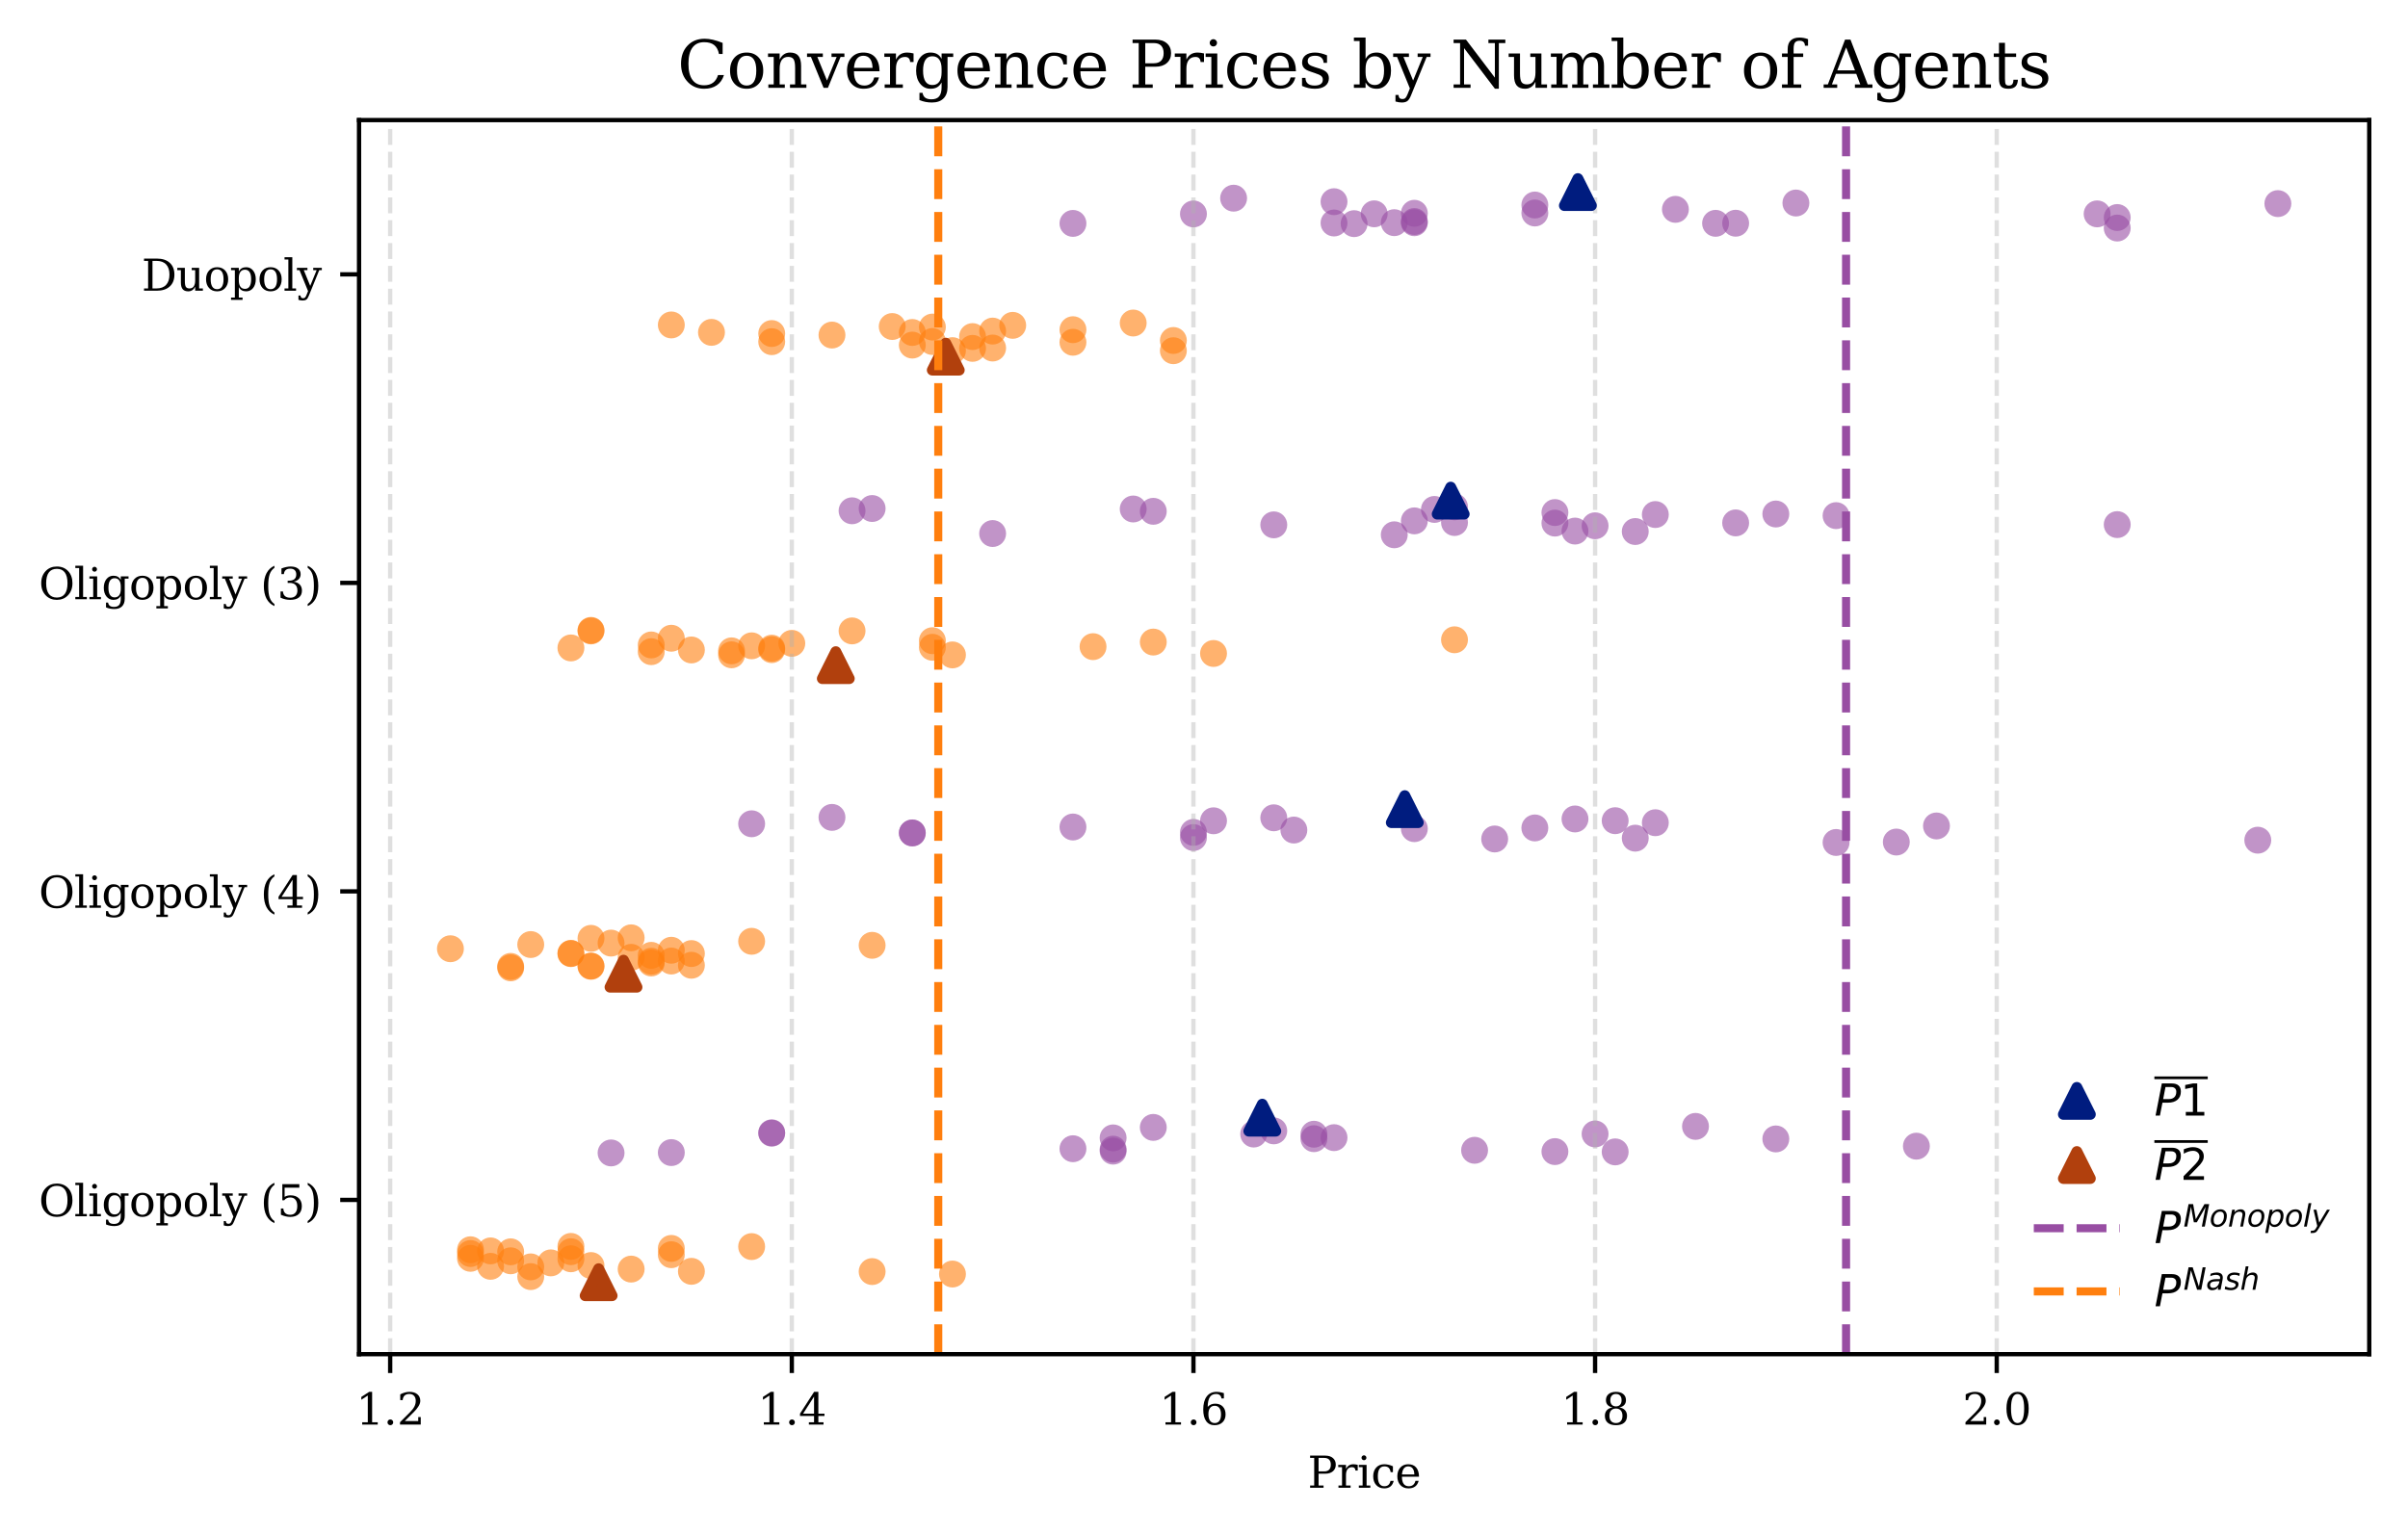 <?xml version="1.0" encoding="utf-8" standalone="no"?>
<!DOCTYPE svg PUBLIC "-//W3C//DTD SVG 1.1//EN"
  "http://www.w3.org/Graphics/SVG/1.1/DTD/svg11.dtd">
<svg xmlns:xlink="http://www.w3.org/1999/xlink" width="447.37pt" height="285.328pt" viewBox="0 0 447.37 285.328" xmlns="http://www.w3.org/2000/svg" version="1.1">
 <defs>
  <style type="text/css">*{stroke-linejoin: round; stroke-linecap: butt}</style>
 </defs>
 <g id="figure_1">
  <g id="patch_1">
   <path d="M 0 285.328 
L 447.37 285.328 
L 447.37 0 
L 0 0 
z
" style="fill: #ffffff"/>
  </g>
  <g id="axes_1">
   <g id="patch_2">
    <path d="M 66.705 251.643 
L 440.17 251.643 
L 440.17 22.318 
L 66.705 22.318 
z
" style="fill: #ffffff"/>
   </g>
   <g id="PathCollection_1">
    <defs>
     <path id="C0_0_c9dc4e7807" d="M 0 2.5 
C 0.663 2.5 1.299 2.237 1.768 1.768 
C 2.237 1.299 2.5 0.663 2.5 -0 
C 2.5 -0.663 2.237 -1.299 1.768 -1.768 
C 1.299 -2.237 0.663 -2.5 0 -2.5 
C -0.663 -2.5 -1.299 -2.237 -1.768 -1.768 
C -2.237 -1.299 -2.5 -0.663 -2.5 0 
C -2.5 0.663 -2.237 1.299 -1.768 1.768 
C -1.299 2.237 -0.663 2.5 0 2.5 
z
"/>
    </defs>
    <g clip-path="url(#pc541c5cb4b)">
     <use xlink:href="#C0_0_c9dc4e7807" x="333.652" y="37.726" style="fill: #984ea3; fill-opacity: 0.6"/>
    </g>
    <g clip-path="url(#pc541c5cb4b)">
     <use xlink:href="#C0_0_c9dc4e7807" x="318.728" y="41.498" style="fill: #984ea3; fill-opacity: 0.6"/>
    </g>
    <g clip-path="url(#pc541c5cb4b)">
     <use xlink:href="#C0_0_c9dc4e7807" x="423.194" y="37.836" style="fill: #984ea3; fill-opacity: 0.6"/>
    </g>
    <g clip-path="url(#pc541c5cb4b)">
     <use xlink:href="#C0_0_c9dc4e7807" x="255.303" y="39.735" style="fill: #984ea3; fill-opacity: 0.6"/>
    </g>
    <g clip-path="url(#pc541c5cb4b)">
     <use xlink:href="#C0_0_c9dc4e7807" x="247.841" y="37.479" style="fill: #984ea3; fill-opacity: 0.6"/>
    </g>
    <g clip-path="url(#pc541c5cb4b)">
     <use xlink:href="#C0_0_c9dc4e7807" x="285.15" y="39.579" style="fill: #984ea3; fill-opacity: 0.6"/>
    </g>
    <g clip-path="url(#pc541c5cb4b)">
     <use xlink:href="#C0_0_c9dc4e7807" x="251.572" y="41.56" style="fill: #984ea3; fill-opacity: 0.6"/>
    </g>
    <g clip-path="url(#pc541c5cb4b)">
     <use xlink:href="#C0_0_c9dc4e7807" x="389.616" y="39.743" style="fill: #984ea3; fill-opacity: 0.6"/>
    </g>
    <g clip-path="url(#pc541c5cb4b)">
     <use xlink:href="#C0_0_c9dc4e7807" x="285.15" y="38.099" style="fill: #984ea3; fill-opacity: 0.6"/>
    </g>
    <g clip-path="url(#pc541c5cb4b)">
     <use xlink:href="#C0_0_c9dc4e7807" x="247.841" y="41.439" style="fill: #984ea3; fill-opacity: 0.6"/>
    </g>
    <g clip-path="url(#pc541c5cb4b)">
     <use xlink:href="#C0_0_c9dc4e7807" x="262.765" y="41.16" style="fill: #984ea3; fill-opacity: 0.6"/>
    </g>
    <g clip-path="url(#pc541c5cb4b)">
     <use xlink:href="#C0_0_c9dc4e7807" x="259.034" y="41.376" style="fill: #984ea3; fill-opacity: 0.6"/>
    </g>
    <g clip-path="url(#pc541c5cb4b)">
     <use xlink:href="#C0_0_c9dc4e7807" x="229.186" y="36.826" style="fill: #984ea3; fill-opacity: 0.6"/>
    </g>
    <g clip-path="url(#pc541c5cb4b)">
     <use xlink:href="#C0_0_c9dc4e7807" x="262.765" y="41.39" style="fill: #984ea3; fill-opacity: 0.6"/>
    </g>
    <g clip-path="url(#pc541c5cb4b)">
     <use xlink:href="#C0_0_c9dc4e7807" x="393.347" y="40.422" style="fill: #984ea3; fill-opacity: 0.6"/>
    </g>
    <g clip-path="url(#pc541c5cb4b)">
     <use xlink:href="#C0_0_c9dc4e7807" x="221.725" y="39.752" style="fill: #984ea3; fill-opacity: 0.6"/>
    </g>
    <g clip-path="url(#pc541c5cb4b)">
     <use xlink:href="#C0_0_c9dc4e7807" x="311.266" y="38.903" style="fill: #984ea3; fill-opacity: 0.6"/>
    </g>
    <g clip-path="url(#pc541c5cb4b)">
     <use xlink:href="#C0_0_c9dc4e7807" x="262.765" y="39.631" style="fill: #984ea3; fill-opacity: 0.6"/>
    </g>
    <g clip-path="url(#pc541c5cb4b)">
     <use xlink:href="#C0_0_c9dc4e7807" x="199.339" y="41.515" style="fill: #984ea3; fill-opacity: 0.6"/>
    </g>
    <g clip-path="url(#pc541c5cb4b)">
     <use xlink:href="#C0_0_c9dc4e7807" x="393.347" y="42.377" style="fill: #984ea3; fill-opacity: 0.6"/>
    </g>
    <g clip-path="url(#pc541c5cb4b)">
     <use xlink:href="#C0_0_c9dc4e7807" x="322.459" y="41.48" style="fill: #984ea3; fill-opacity: 0.6"/>
    </g>
   </g>
   <g id="PathCollection_2">
    <defs>
     <path id="C1_0_7e2731e0c6" d="M 0 2.5 
C 0.663 2.5 1.299 2.237 1.768 1.768 
C 2.237 1.299 2.5 0.663 2.5 -0 
C 2.5 -0.663 2.237 -1.299 1.768 -1.768 
C 1.299 -2.237 0.663 -2.5 0 -2.5 
C -0.663 -2.5 -1.299 -2.237 -1.768 -1.768 
C -2.237 -1.299 -2.5 -0.663 -2.5 0 
C -2.5 0.663 -2.237 1.299 -1.768 1.768 
C -1.299 2.237 -0.663 2.5 0 2.5 
z
"/>
    </defs>
    <g clip-path="url(#pc541c5cb4b)">
     <use xlink:href="#C1_0_7e2731e0c6" x="169.492" y="64.128" style="fill: #ff7f0e; fill-opacity: 0.6"/>
    </g>
    <g clip-path="url(#pc541c5cb4b)">
     <use xlink:href="#C1_0_7e2731e0c6" x="184.415" y="61.523" style="fill: #ff7f0e; fill-opacity: 0.6"/>
    </g>
    <g clip-path="url(#pc541c5cb4b)">
     <use xlink:href="#C1_0_7e2731e0c6" x="169.492" y="61.781" style="fill: #ff7f0e; fill-opacity: 0.6"/>
    </g>
    <g clip-path="url(#pc541c5cb4b)">
     <use xlink:href="#C1_0_7e2731e0c6" x="188.146" y="60.458" style="fill: #ff7f0e; fill-opacity: 0.6"/>
    </g>
    <g clip-path="url(#pc541c5cb4b)">
     <use xlink:href="#C1_0_7e2731e0c6" x="173.223" y="60.777" style="fill: #ff7f0e; fill-opacity: 0.6"/>
    </g>
    <g clip-path="url(#pc541c5cb4b)">
     <use xlink:href="#C1_0_7e2731e0c6" x="176.954" y="65.157" style="fill: #ff7f0e; fill-opacity: 0.6"/>
    </g>
    <g clip-path="url(#pc541c5cb4b)">
     <use xlink:href="#C1_0_7e2731e0c6" x="143.375" y="63.492" style="fill: #ff7f0e; fill-opacity: 0.6"/>
    </g>
    <g clip-path="url(#pc541c5cb4b)">
     <use xlink:href="#C1_0_7e2731e0c6" x="154.568" y="62.262" style="fill: #ff7f0e; fill-opacity: 0.6"/>
    </g>
    <g clip-path="url(#pc541c5cb4b)">
     <use xlink:href="#C1_0_7e2731e0c6" x="217.994" y="65.171" style="fill: #ff7f0e; fill-opacity: 0.6"/>
    </g>
    <g clip-path="url(#pc541c5cb4b)">
     <use xlink:href="#C1_0_7e2731e0c6" x="165.761" y="60.675" style="fill: #ff7f0e; fill-opacity: 0.6"/>
    </g>
    <g clip-path="url(#pc541c5cb4b)">
     <use xlink:href="#C1_0_7e2731e0c6" x="180.684" y="62.545" style="fill: #ff7f0e; fill-opacity: 0.6"/>
    </g>
    <g clip-path="url(#pc541c5cb4b)">
     <use xlink:href="#C1_0_7e2731e0c6" x="173.223" y="63.463" style="fill: #ff7f0e; fill-opacity: 0.6"/>
    </g>
    <g clip-path="url(#pc541c5cb4b)">
     <use xlink:href="#C1_0_7e2731e0c6" x="143.375" y="61.979" style="fill: #ff7f0e; fill-opacity: 0.6"/>
    </g>
    <g clip-path="url(#pc541c5cb4b)">
     <use xlink:href="#C1_0_7e2731e0c6" x="217.994" y="63.27" style="fill: #ff7f0e; fill-opacity: 0.6"/>
    </g>
    <g clip-path="url(#pc541c5cb4b)">
     <use xlink:href="#C1_0_7e2731e0c6" x="180.684" y="64.736" style="fill: #ff7f0e; fill-opacity: 0.6"/>
    </g>
    <g clip-path="url(#pc541c5cb4b)">
     <use xlink:href="#C1_0_7e2731e0c6" x="210.532" y="60.026" style="fill: #ff7f0e; fill-opacity: 0.6"/>
    </g>
    <g clip-path="url(#pc541c5cb4b)">
     <use xlink:href="#C1_0_7e2731e0c6" x="132.183" y="61.761" style="fill: #ff7f0e; fill-opacity: 0.6"/>
    </g>
    <g clip-path="url(#pc541c5cb4b)">
     <use xlink:href="#C1_0_7e2731e0c6" x="184.415" y="64.673" style="fill: #ff7f0e; fill-opacity: 0.6"/>
    </g>
    <g clip-path="url(#pc541c5cb4b)">
     <use xlink:href="#C1_0_7e2731e0c6" x="199.339" y="61.265" style="fill: #ff7f0e; fill-opacity: 0.6"/>
    </g>
    <g clip-path="url(#pc541c5cb4b)">
     <use xlink:href="#C1_0_7e2731e0c6" x="124.721" y="60.382" style="fill: #ff7f0e; fill-opacity: 0.6"/>
    </g>
    <g clip-path="url(#pc541c5cb4b)">
     <use xlink:href="#C1_0_7e2731e0c6" x="199.339" y="63.6" style="fill: #ff7f0e; fill-opacity: 0.6"/>
    </g>
   </g>
   <g id="PathCollection_3">
    <defs>
     <path id="C2_0_0fa1b084d5" d="M 0 2.5 
C 0.663 2.5 1.299 2.237 1.768 1.768 
C 2.237 1.299 2.5 0.663 2.5 -0 
C 2.5 -0.663 2.237 -1.299 1.768 -1.768 
C 1.299 -2.237 0.663 -2.5 0 -2.5 
C -0.663 -2.5 -1.299 -2.237 -1.768 -1.768 
C -2.237 -1.299 -2.5 -0.663 -2.5 0 
C -2.5 0.663 -2.237 1.299 -1.768 1.768 
C -1.299 2.237 -0.663 2.5 0 2.5 
z
"/>
    </defs>
    <g clip-path="url(#pc541c5cb4b)">
     <use xlink:href="#C2_0_0fa1b084d5" x="341.114" y="95.818" style="fill: #984ea3; fill-opacity: 0.6"/>
    </g>
    <g clip-path="url(#pc541c5cb4b)">
     <use xlink:href="#C2_0_0fa1b084d5" x="214.263" y="95.014" style="fill: #984ea3; fill-opacity: 0.6"/>
    </g>
    <g clip-path="url(#pc541c5cb4b)">
     <use xlink:href="#C2_0_0fa1b084d5" x="292.612" y="98.688" style="fill: #984ea3; fill-opacity: 0.6"/>
    </g>
    <g clip-path="url(#pc541c5cb4b)">
     <use xlink:href="#C2_0_0fa1b084d5" x="288.881" y="97.204" style="fill: #984ea3; fill-opacity: 0.6"/>
    </g>
    <g clip-path="url(#pc541c5cb4b)">
     <use xlink:href="#C2_0_0fa1b084d5" x="266.495" y="94.666" style="fill: #984ea3; fill-opacity: 0.6"/>
    </g>
    <g clip-path="url(#pc541c5cb4b)">
     <use xlink:href="#C2_0_0fa1b084d5" x="158.299" y="94.918" style="fill: #984ea3; fill-opacity: 0.6"/>
    </g>
    <g clip-path="url(#pc541c5cb4b)">
     <use xlink:href="#C2_0_0fa1b084d5" x="393.347" y="97.484" style="fill: #984ea3; fill-opacity: 0.6"/>
    </g>
    <g clip-path="url(#pc541c5cb4b)">
     <use xlink:href="#C2_0_0fa1b084d5" x="259.034" y="99.379" style="fill: #984ea3; fill-opacity: 0.6"/>
    </g>
    <g clip-path="url(#pc541c5cb4b)">
     <use xlink:href="#C2_0_0fa1b084d5" x="270.226" y="97.098" style="fill: #984ea3; fill-opacity: 0.6"/>
    </g>
    <g clip-path="url(#pc541c5cb4b)">
     <use xlink:href="#C2_0_0fa1b084d5" x="307.536" y="95.615" style="fill: #984ea3; fill-opacity: 0.6"/>
    </g>
    <g clip-path="url(#pc541c5cb4b)">
     <use xlink:href="#C2_0_0fa1b084d5" x="303.805" y="98.771" style="fill: #984ea3; fill-opacity: 0.6"/>
    </g>
    <g clip-path="url(#pc541c5cb4b)">
     <use xlink:href="#C2_0_0fa1b084d5" x="210.532" y="94.583" style="fill: #984ea3; fill-opacity: 0.6"/>
    </g>
    <g clip-path="url(#pc541c5cb4b)">
     <use xlink:href="#C2_0_0fa1b084d5" x="162.03" y="94.495" style="fill: #984ea3; fill-opacity: 0.6"/>
    </g>
    <g clip-path="url(#pc541c5cb4b)">
     <use xlink:href="#C2_0_0fa1b084d5" x="262.765" y="96.791" style="fill: #984ea3; fill-opacity: 0.6"/>
    </g>
    <g clip-path="url(#pc541c5cb4b)">
     <use xlink:href="#C2_0_0fa1b084d5" x="322.459" y="97.168" style="fill: #984ea3; fill-opacity: 0.6"/>
    </g>
    <g clip-path="url(#pc541c5cb4b)">
     <use xlink:href="#C2_0_0fa1b084d5" x="296.343" y="97.707" style="fill: #984ea3; fill-opacity: 0.6"/>
    </g>
    <g clip-path="url(#pc541c5cb4b)">
     <use xlink:href="#C2_0_0fa1b084d5" x="329.921" y="95.514" style="fill: #984ea3; fill-opacity: 0.6"/>
    </g>
    <g clip-path="url(#pc541c5cb4b)">
     <use xlink:href="#C2_0_0fa1b084d5" x="184.415" y="99.144" style="fill: #984ea3; fill-opacity: 0.6"/>
    </g>
    <g clip-path="url(#pc541c5cb4b)">
     <use xlink:href="#C2_0_0fa1b084d5" x="288.881" y="95.244" style="fill: #984ea3; fill-opacity: 0.6"/>
    </g>
    <g clip-path="url(#pc541c5cb4b)">
     <use xlink:href="#C2_0_0fa1b084d5" x="270.226" y="94.187" style="fill: #984ea3; fill-opacity: 0.6"/>
    </g>
    <g clip-path="url(#pc541c5cb4b)">
     <use xlink:href="#C2_0_0fa1b084d5" x="236.648" y="97.533" style="fill: #984ea3; fill-opacity: 0.6"/>
    </g>
   </g>
   <g id="PathCollection_4">
    <defs>
     <path id="C3_0_bd42749334" d="M 0 2.5 
C 0.663 2.5 1.299 2.237 1.768 1.768 
C 2.237 1.299 2.5 0.663 2.5 -0 
C 2.5 -0.663 2.237 -1.299 1.768 -1.768 
C 1.299 -2.237 0.663 -2.5 0 -2.5 
C -0.663 -2.5 -1.299 -2.237 -1.768 -1.768 
C -2.237 -1.299 -2.5 -0.663 -2.5 0 
C -2.5 0.663 -2.237 1.299 -1.768 1.768 
C -1.299 2.237 -0.663 2.5 0 2.5 
z
"/>
    </defs>
    <g clip-path="url(#pc541c5cb4b)">
     <use xlink:href="#C3_0_bd42749334" x="109.797" y="117.243" style="fill: #ff7f0e; fill-opacity: 0.6"/>
    </g>
    <g clip-path="url(#pc541c5cb4b)">
     <use xlink:href="#C3_0_bd42749334" x="214.263" y="119.312" style="fill: #ff7f0e; fill-opacity: 0.6"/>
    </g>
    <g clip-path="url(#pc541c5cb4b)">
     <use xlink:href="#C3_0_bd42749334" x="147.106" y="119.551" style="fill: #ff7f0e; fill-opacity: 0.6"/>
    </g>
    <g clip-path="url(#pc541c5cb4b)">
     <use xlink:href="#C3_0_bd42749334" x="106.066" y="120.403" style="fill: #ff7f0e; fill-opacity: 0.6"/>
    </g>
    <g clip-path="url(#pc541c5cb4b)">
     <use xlink:href="#C3_0_bd42749334" x="109.797" y="117.143" style="fill: #ff7f0e; fill-opacity: 0.6"/>
    </g>
    <g clip-path="url(#pc541c5cb4b)">
     <use xlink:href="#C3_0_bd42749334" x="176.954" y="121.7" style="fill: #ff7f0e; fill-opacity: 0.6"/>
    </g>
    <g clip-path="url(#pc541c5cb4b)">
     <use xlink:href="#C3_0_bd42749334" x="225.455" y="121.432" style="fill: #ff7f0e; fill-opacity: 0.6"/>
    </g>
    <g clip-path="url(#pc541c5cb4b)">
     <use xlink:href="#C3_0_bd42749334" x="203.07" y="120.164" style="fill: #ff7f0e; fill-opacity: 0.6"/>
    </g>
    <g clip-path="url(#pc541c5cb4b)">
     <use xlink:href="#C3_0_bd42749334" x="135.913" y="121.681" style="fill: #ff7f0e; fill-opacity: 0.6"/>
    </g>
    <g clip-path="url(#pc541c5cb4b)">
     <use xlink:href="#C3_0_bd42749334" x="270.226" y="118.889" style="fill: #ff7f0e; fill-opacity: 0.6"/>
    </g>
    <g clip-path="url(#pc541c5cb4b)">
     <use xlink:href="#C3_0_bd42749334" x="158.299" y="117.237" style="fill: #ff7f0e; fill-opacity: 0.6"/>
    </g>
    <g clip-path="url(#pc541c5cb4b)">
     <use xlink:href="#C3_0_bd42749334" x="120.99" y="121.095" style="fill: #ff7f0e; fill-opacity: 0.6"/>
    </g>
    <g clip-path="url(#pc541c5cb4b)">
     <use xlink:href="#C3_0_bd42749334" x="128.452" y="120.78" style="fill: #ff7f0e; fill-opacity: 0.6"/>
    </g>
    <g clip-path="url(#pc541c5cb4b)">
     <use xlink:href="#C3_0_bd42749334" x="139.644" y="120.009" style="fill: #ff7f0e; fill-opacity: 0.6"/>
    </g>
    <g clip-path="url(#pc541c5cb4b)">
     <use xlink:href="#C3_0_bd42749334" x="124.721" y="118.601" style="fill: #ff7f0e; fill-opacity: 0.6"/>
    </g>
    <g clip-path="url(#pc541c5cb4b)">
     <use xlink:href="#C3_0_bd42749334" x="143.375" y="120.721" style="fill: #ff7f0e; fill-opacity: 0.6"/>
    </g>
    <g clip-path="url(#pc541c5cb4b)">
     <use xlink:href="#C3_0_bd42749334" x="135.913" y="120.945" style="fill: #ff7f0e; fill-opacity: 0.6"/>
    </g>
    <g clip-path="url(#pc541c5cb4b)">
     <use xlink:href="#C3_0_bd42749334" x="120.99" y="119.848" style="fill: #ff7f0e; fill-opacity: 0.6"/>
    </g>
    <g clip-path="url(#pc541c5cb4b)">
     <use xlink:href="#C3_0_bd42749334" x="173.223" y="120.282" style="fill: #ff7f0e; fill-opacity: 0.6"/>
    </g>
    <g clip-path="url(#pc541c5cb4b)">
     <use xlink:href="#C3_0_bd42749334" x="173.223" y="119.058" style="fill: #ff7f0e; fill-opacity: 0.6"/>
    </g>
    <g clip-path="url(#pc541c5cb4b)">
     <use xlink:href="#C3_0_bd42749334" x="143.375" y="120.445" style="fill: #ff7f0e; fill-opacity: 0.6"/>
    </g>
   </g>
   <g id="PathCollection_5">
    <defs>
     <path id="C4_0_08e9e355d7" d="M 0 2.5 
C 0.663 2.5 1.299 2.237 1.768 1.768 
C 2.237 1.299 2.5 0.663 2.5 -0 
C 2.5 -0.663 2.237 -1.299 1.768 -1.768 
C 1.299 -2.237 0.663 -2.5 0 -2.5 
C -0.663 -2.5 -1.299 -2.237 -1.768 -1.768 
C -2.237 -1.299 -2.5 -0.663 -2.5 0 
C -2.5 0.663 -2.237 1.299 -1.768 1.768 
C -1.299 2.237 -0.663 2.5 0 2.5 
z
"/>
    </defs>
    <g clip-path="url(#pc541c5cb4b)">
     <use xlink:href="#C4_0_08e9e355d7" x="300.074" y="152.506" style="fill: #984ea3; fill-opacity: 0.6"/>
    </g>
    <g clip-path="url(#pc541c5cb4b)">
     <use xlink:href="#C4_0_08e9e355d7" x="154.568" y="151.893" style="fill: #984ea3; fill-opacity: 0.6"/>
    </g>
    <g clip-path="url(#pc541c5cb4b)">
     <use xlink:href="#C4_0_08e9e355d7" x="307.536" y="152.883" style="fill: #984ea3; fill-opacity: 0.6"/>
    </g>
    <g clip-path="url(#pc541c5cb4b)">
     <use xlink:href="#C4_0_08e9e355d7" x="277.688" y="155.903" style="fill: #984ea3; fill-opacity: 0.6"/>
    </g>
    <g clip-path="url(#pc541c5cb4b)">
     <use xlink:href="#C4_0_08e9e355d7" x="236.648" y="151.969" style="fill: #984ea3; fill-opacity: 0.6"/>
    </g>
    <g clip-path="url(#pc541c5cb4b)">
     <use xlink:href="#C4_0_08e9e355d7" x="341.114" y="156.553" style="fill: #984ea3; fill-opacity: 0.6"/>
    </g>
    <g clip-path="url(#pc541c5cb4b)">
     <use xlink:href="#C4_0_08e9e355d7" x="139.644" y="153.08" style="fill: #984ea3; fill-opacity: 0.6"/>
    </g>
    <g clip-path="url(#pc541c5cb4b)">
     <use xlink:href="#C4_0_08e9e355d7" x="352.307" y="156.474" style="fill: #984ea3; fill-opacity: 0.6"/>
    </g>
    <g clip-path="url(#pc541c5cb4b)">
     <use xlink:href="#C4_0_08e9e355d7" x="225.455" y="152.524" style="fill: #984ea3; fill-opacity: 0.6"/>
    </g>
    <g clip-path="url(#pc541c5cb4b)">
     <use xlink:href="#C4_0_08e9e355d7" x="292.612" y="152.185" style="fill: #984ea3; fill-opacity: 0.6"/>
    </g>
    <g clip-path="url(#pc541c5cb4b)">
     <use xlink:href="#C4_0_08e9e355d7" x="221.725" y="155.637" style="fill: #984ea3; fill-opacity: 0.6"/>
    </g>
    <g clip-path="url(#pc541c5cb4b)">
     <use xlink:href="#C4_0_08e9e355d7" x="199.339" y="153.679" style="fill: #984ea3; fill-opacity: 0.6"/>
    </g>
    <g clip-path="url(#pc541c5cb4b)">
     <use xlink:href="#C4_0_08e9e355d7" x="359.768" y="153.484" style="fill: #984ea3; fill-opacity: 0.6"/>
    </g>
    <g clip-path="url(#pc541c5cb4b)">
     <use xlink:href="#C4_0_08e9e355d7" x="262.765" y="153.986" style="fill: #984ea3; fill-opacity: 0.6"/>
    </g>
    <g clip-path="url(#pc541c5cb4b)">
     <use xlink:href="#C4_0_08e9e355d7" x="221.725" y="154.675" style="fill: #984ea3; fill-opacity: 0.6"/>
    </g>
    <g clip-path="url(#pc541c5cb4b)">
     <use xlink:href="#C4_0_08e9e355d7" x="240.379" y="154.244" style="fill: #984ea3; fill-opacity: 0.6"/>
    </g>
    <g clip-path="url(#pc541c5cb4b)">
     <use xlink:href="#C4_0_08e9e355d7" x="169.492" y="154.787" style="fill: #984ea3; fill-opacity: 0.6"/>
    </g>
    <g clip-path="url(#pc541c5cb4b)">
     <use xlink:href="#C4_0_08e9e355d7" x="169.492" y="154.775" style="fill: #984ea3; fill-opacity: 0.6"/>
    </g>
    <g clip-path="url(#pc541c5cb4b)">
     <use xlink:href="#C4_0_08e9e355d7" x="285.15" y="153.852" style="fill: #984ea3; fill-opacity: 0.6"/>
    </g>
    <g clip-path="url(#pc541c5cb4b)">
     <use xlink:href="#C4_0_08e9e355d7" x="419.463" y="156.127" style="fill: #984ea3; fill-opacity: 0.6"/>
    </g>
    <g clip-path="url(#pc541c5cb4b)">
     <use xlink:href="#C4_0_08e9e355d7" x="303.805" y="155.753" style="fill: #984ea3; fill-opacity: 0.6"/>
    </g>
   </g>
   <g id="PathCollection_6">
    <defs>
     <path id="C5_0_9508167624" d="M 0 2.5 
C 0.663 2.5 1.299 2.237 1.768 1.768 
C 2.237 1.299 2.5 0.663 2.5 -0 
C 2.5 -0.663 2.237 -1.299 1.768 -1.768 
C 1.299 -2.237 0.663 -2.5 0 -2.5 
C -0.663 -2.5 -1.299 -2.237 -1.768 -1.768 
C -2.237 -1.299 -2.5 -0.663 -2.5 0 
C -2.5 0.663 -2.237 1.299 -1.768 1.768 
C -1.299 2.237 -0.663 2.5 0 2.5 
z
"/>
    </defs>
    <g clip-path="url(#pc541c5cb4b)">
     <use xlink:href="#C5_0_9508167624" x="106.066" y="177.209" style="fill: #ff7f0e; fill-opacity: 0.6"/>
    </g>
    <g clip-path="url(#pc541c5cb4b)">
     <use xlink:href="#C5_0_9508167624" x="109.797" y="179.568" style="fill: #ff7f0e; fill-opacity: 0.6"/>
    </g>
    <g clip-path="url(#pc541c5cb4b)">
     <use xlink:href="#C5_0_9508167624" x="106.066" y="177.151" style="fill: #ff7f0e; fill-opacity: 0.6"/>
    </g>
    <g clip-path="url(#pc541c5cb4b)">
     <use xlink:href="#C5_0_9508167624" x="83.681" y="176.301" style="fill: #ff7f0e; fill-opacity: 0.6"/>
    </g>
    <g clip-path="url(#pc541c5cb4b)">
     <use xlink:href="#C5_0_9508167624" x="117.259" y="177.898" style="fill: #ff7f0e; fill-opacity: 0.6"/>
    </g>
    <g clip-path="url(#pc541c5cb4b)">
     <use xlink:href="#C5_0_9508167624" x="124.721" y="176.581" style="fill: #ff7f0e; fill-opacity: 0.6"/>
    </g>
    <g clip-path="url(#pc541c5cb4b)">
     <use xlink:href="#C5_0_9508167624" x="98.604" y="175.522" style="fill: #ff7f0e; fill-opacity: 0.6"/>
    </g>
    <g clip-path="url(#pc541c5cb4b)">
     <use xlink:href="#C5_0_9508167624" x="113.528" y="175.252" style="fill: #ff7f0e; fill-opacity: 0.6"/>
    </g>
    <g clip-path="url(#pc541c5cb4b)">
     <use xlink:href="#C5_0_9508167624" x="128.452" y="179.367" style="fill: #ff7f0e; fill-opacity: 0.6"/>
    </g>
    <g clip-path="url(#pc541c5cb4b)">
     <use xlink:href="#C5_0_9508167624" x="109.797" y="174.368" style="fill: #ff7f0e; fill-opacity: 0.6"/>
    </g>
    <g clip-path="url(#pc541c5cb4b)">
     <use xlink:href="#C5_0_9508167624" x="120.99" y="178.616" style="fill: #ff7f0e; fill-opacity: 0.6"/>
    </g>
    <g clip-path="url(#pc541c5cb4b)">
     <use xlink:href="#C5_0_9508167624" x="109.797" y="179.505" style="fill: #ff7f0e; fill-opacity: 0.6"/>
    </g>
    <g clip-path="url(#pc541c5cb4b)">
     <use xlink:href="#C5_0_9508167624" x="124.721" y="178.586" style="fill: #ff7f0e; fill-opacity: 0.6"/>
    </g>
    <g clip-path="url(#pc541c5cb4b)">
     <use xlink:href="#C5_0_9508167624" x="94.873" y="179.579" style="fill: #ff7f0e; fill-opacity: 0.6"/>
    </g>
    <g clip-path="url(#pc541c5cb4b)">
     <use xlink:href="#C5_0_9508167624" x="120.99" y="178.951" style="fill: #ff7f0e; fill-opacity: 0.6"/>
    </g>
    <g clip-path="url(#pc541c5cb4b)">
     <use xlink:href="#C5_0_9508167624" x="120.99" y="177.525" style="fill: #ff7f0e; fill-opacity: 0.6"/>
    </g>
    <g clip-path="url(#pc541c5cb4b)">
     <use xlink:href="#C5_0_9508167624" x="162.03" y="175.666" style="fill: #ff7f0e; fill-opacity: 0.6"/>
    </g>
    <g clip-path="url(#pc541c5cb4b)">
     <use xlink:href="#C5_0_9508167624" x="128.452" y="177.196" style="fill: #ff7f0e; fill-opacity: 0.6"/>
    </g>
    <g clip-path="url(#pc541c5cb4b)">
     <use xlink:href="#C5_0_9508167624" x="94.873" y="179.852" style="fill: #ff7f0e; fill-opacity: 0.6"/>
    </g>
    <g clip-path="url(#pc541c5cb4b)">
     <use xlink:href="#C5_0_9508167624" x="117.259" y="174.272" style="fill: #ff7f0e; fill-opacity: 0.6"/>
    </g>
    <g clip-path="url(#pc541c5cb4b)">
     <use xlink:href="#C5_0_9508167624" x="139.644" y="174.918" style="fill: #ff7f0e; fill-opacity: 0.6"/>
    </g>
   </g>
   <g id="PathCollection_7">
    <defs>
     <path id="C6_0_fdb00c4ca1" d="M 0 2.5 
C 0.663 2.5 1.299 2.237 1.768 1.768 
C 2.237 1.299 2.5 0.663 2.5 -0 
C 2.5 -0.663 2.237 -1.299 1.768 -1.768 
C 1.299 -2.237 0.663 -2.5 0 -2.5 
C -0.663 -2.5 -1.299 -2.237 -1.768 -1.768 
C -2.237 -1.299 -2.5 -0.663 -2.5 0 
C -2.5 0.663 -2.237 1.299 -1.768 1.768 
C -1.299 2.237 -0.663 2.5 0 2.5 
z
"/>
    </defs>
    <g clip-path="url(#pc541c5cb4b)">
     <use xlink:href="#C6_0_fdb00c4ca1" x="329.921" y="211.642" style="fill: #984ea3; fill-opacity: 0.6"/>
    </g>
    <g clip-path="url(#pc541c5cb4b)">
     <use xlink:href="#C6_0_fdb00c4ca1" x="247.841" y="211.404" style="fill: #984ea3; fill-opacity: 0.6"/>
    </g>
    <g clip-path="url(#pc541c5cb4b)">
     <use xlink:href="#C6_0_fdb00c4ca1" x="244.11" y="210.769" style="fill: #984ea3; fill-opacity: 0.6"/>
    </g>
    <g clip-path="url(#pc541c5cb4b)">
     <use xlink:href="#C6_0_fdb00c4ca1" x="206.801" y="213.543" style="fill: #984ea3; fill-opacity: 0.6"/>
    </g>
    <g clip-path="url(#pc541c5cb4b)">
     <use xlink:href="#C6_0_fdb00c4ca1" x="300.074" y="214.051" style="fill: #984ea3; fill-opacity: 0.6"/>
    </g>
    <g clip-path="url(#pc541c5cb4b)">
     <use xlink:href="#C6_0_fdb00c4ca1" x="296.343" y="210.714" style="fill: #984ea3; fill-opacity: 0.6"/>
    </g>
    <g clip-path="url(#pc541c5cb4b)">
     <use xlink:href="#C6_0_fdb00c4ca1" x="273.957" y="213.754" style="fill: #984ea3; fill-opacity: 0.6"/>
    </g>
    <g clip-path="url(#pc541c5cb4b)">
     <use xlink:href="#C6_0_fdb00c4ca1" x="236.648" y="210.145" style="fill: #984ea3; fill-opacity: 0.6"/>
    </g>
    <g clip-path="url(#pc541c5cb4b)">
     <use xlink:href="#C6_0_fdb00c4ca1" x="199.339" y="213.463" style="fill: #984ea3; fill-opacity: 0.6"/>
    </g>
    <g clip-path="url(#pc541c5cb4b)">
     <use xlink:href="#C6_0_fdb00c4ca1" x="356.037" y="212.988" style="fill: #984ea3; fill-opacity: 0.6"/>
    </g>
    <g clip-path="url(#pc541c5cb4b)">
     <use xlink:href="#C6_0_fdb00c4ca1" x="214.263" y="209.501" style="fill: #984ea3; fill-opacity: 0.6"/>
    </g>
    <g clip-path="url(#pc541c5cb4b)">
     <use xlink:href="#C6_0_fdb00c4ca1" x="244.11" y="211.597" style="fill: #984ea3; fill-opacity: 0.6"/>
    </g>
    <g clip-path="url(#pc541c5cb4b)">
     <use xlink:href="#C6_0_fdb00c4ca1" x="143.375" y="210.574" style="fill: #984ea3; fill-opacity: 0.6"/>
    </g>
    <g clip-path="url(#pc541c5cb4b)">
     <use xlink:href="#C6_0_fdb00c4ca1" x="314.997" y="209.313" style="fill: #984ea3; fill-opacity: 0.6"/>
    </g>
    <g clip-path="url(#pc541c5cb4b)">
     <use xlink:href="#C6_0_fdb00c4ca1" x="124.721" y="214.18" style="fill: #984ea3; fill-opacity: 0.6"/>
    </g>
    <g clip-path="url(#pc541c5cb4b)">
     <use xlink:href="#C6_0_fdb00c4ca1" x="113.528" y="214.244" style="fill: #984ea3; fill-opacity: 0.6"/>
    </g>
    <g clip-path="url(#pc541c5cb4b)">
     <use xlink:href="#C6_0_fdb00c4ca1" x="143.375" y="210.503" style="fill: #984ea3; fill-opacity: 0.6"/>
    </g>
    <g clip-path="url(#pc541c5cb4b)">
     <use xlink:href="#C6_0_fdb00c4ca1" x="206.801" y="211.448" style="fill: #984ea3; fill-opacity: 0.6"/>
    </g>
    <g clip-path="url(#pc541c5cb4b)">
     <use xlink:href="#C6_0_fdb00c4ca1" x="206.801" y="213.914" style="fill: #984ea3; fill-opacity: 0.6"/>
    </g>
    <g clip-path="url(#pc541c5cb4b)">
     <use xlink:href="#C6_0_fdb00c4ca1" x="288.881" y="213.996" style="fill: #984ea3; fill-opacity: 0.6"/>
    </g>
    <g clip-path="url(#pc541c5cb4b)">
     <use xlink:href="#C6_0_fdb00c4ca1" x="232.917" y="210.737" style="fill: #984ea3; fill-opacity: 0.6"/>
    </g>
   </g>
   <g id="PathCollection_8">
    <defs>
     <path id="C7_0_75d99a33ff" d="M 0 2.5 
C 0.663 2.5 1.299 2.237 1.768 1.768 
C 2.237 1.299 2.5 0.663 2.5 -0 
C 2.5 -0.663 2.237 -1.299 1.768 -1.768 
C 1.299 -2.237 0.663 -2.5 0 -2.5 
C -0.663 -2.5 -1.299 -2.237 -1.768 -1.768 
C -2.237 -1.299 -2.5 -0.663 -2.5 0 
C -2.5 0.663 -2.237 1.299 -1.768 1.768 
C -1.299 2.237 -0.663 2.5 0 2.5 
z
"/>
    </defs>
    <g clip-path="url(#pc541c5cb4b)">
     <use xlink:href="#C7_0_75d99a33ff" x="109.797" y="235.169" style="fill: #ff7f0e; fill-opacity: 0.6"/>
    </g>
    <g clip-path="url(#pc541c5cb4b)">
     <use xlink:href="#C7_0_75d99a33ff" x="98.604" y="235.419" style="fill: #ff7f0e; fill-opacity: 0.6"/>
    </g>
    <g clip-path="url(#pc541c5cb4b)">
     <use xlink:href="#C7_0_75d99a33ff" x="94.873" y="234.288" style="fill: #ff7f0e; fill-opacity: 0.6"/>
    </g>
    <g clip-path="url(#pc541c5cb4b)">
     <use xlink:href="#C7_0_75d99a33ff" x="91.142" y="232.449" style="fill: #ff7f0e; fill-opacity: 0.6"/>
    </g>
    <g clip-path="url(#pc541c5cb4b)">
     <use xlink:href="#C7_0_75d99a33ff" x="139.644" y="231.648" style="fill: #ff7f0e; fill-opacity: 0.6"/>
    </g>
    <g clip-path="url(#pc541c5cb4b)">
     <use xlink:href="#C7_0_75d99a33ff" x="106.066" y="232.597" style="fill: #ff7f0e; fill-opacity: 0.6"/>
    </g>
    <g clip-path="url(#pc541c5cb4b)">
     <use xlink:href="#C7_0_75d99a33ff" x="106.066" y="231.615" style="fill: #ff7f0e; fill-opacity: 0.6"/>
    </g>
    <g clip-path="url(#pc541c5cb4b)">
     <use xlink:href="#C7_0_75d99a33ff" x="87.412" y="233.829" style="fill: #ff7f0e; fill-opacity: 0.6"/>
    </g>
    <g clip-path="url(#pc541c5cb4b)">
     <use xlink:href="#C7_0_75d99a33ff" x="98.604" y="237.226" style="fill: #ff7f0e; fill-opacity: 0.6"/>
    </g>
    <g clip-path="url(#pc541c5cb4b)">
     <use xlink:href="#C7_0_75d99a33ff" x="176.954" y="236.749" style="fill: #ff7f0e; fill-opacity: 0.6"/>
    </g>
    <g clip-path="url(#pc541c5cb4b)">
     <use xlink:href="#C7_0_75d99a33ff" x="162.03" y="236.291" style="fill: #ff7f0e; fill-opacity: 0.6"/>
    </g>
    <g clip-path="url(#pc541c5cb4b)">
     <use xlink:href="#C7_0_75d99a33ff" x="128.452" y="236.246" style="fill: #ff7f0e; fill-opacity: 0.6"/>
    </g>
    <g clip-path="url(#pc541c5cb4b)">
     <use xlink:href="#C7_0_75d99a33ff" x="87.412" y="232.941" style="fill: #ff7f0e; fill-opacity: 0.6"/>
    </g>
    <g clip-path="url(#pc541c5cb4b)">
     <use xlink:href="#C7_0_75d99a33ff" x="87.412" y="232.237" style="fill: #ff7f0e; fill-opacity: 0.6"/>
    </g>
    <g clip-path="url(#pc541c5cb4b)">
     <use xlink:href="#C7_0_75d99a33ff" x="124.721" y="231.986" style="fill: #ff7f0e; fill-opacity: 0.6"/>
    </g>
    <g clip-path="url(#pc541c5cb4b)">
     <use xlink:href="#C7_0_75d99a33ff" x="102.335" y="234.674" style="fill: #ff7f0e; fill-opacity: 0.6"/>
    </g>
    <g clip-path="url(#pc541c5cb4b)">
     <use xlink:href="#C7_0_75d99a33ff" x="117.259" y="235.831" style="fill: #ff7f0e; fill-opacity: 0.6"/>
    </g>
    <g clip-path="url(#pc541c5cb4b)">
     <use xlink:href="#C7_0_75d99a33ff" x="94.873" y="232.621" style="fill: #ff7f0e; fill-opacity: 0.6"/>
    </g>
    <g clip-path="url(#pc541c5cb4b)">
     <use xlink:href="#C7_0_75d99a33ff" x="106.066" y="233.915" style="fill: #ff7f0e; fill-opacity: 0.6"/>
    </g>
    <g clip-path="url(#pc541c5cb4b)">
     <use xlink:href="#C7_0_75d99a33ff" x="124.721" y="233.158" style="fill: #ff7f0e; fill-opacity: 0.6"/>
    </g>
    <g clip-path="url(#pc541c5cb4b)">
     <use xlink:href="#C7_0_75d99a33ff" x="91.142" y="235.317" style="fill: #ff7f0e; fill-opacity: 0.6"/>
    </g>
   </g>
   <g id="matplotlib.axis_1">
    <g id="xtick_1">
     <g id="line2d_1">
      <path d="M 72.488 251.643 
L 72.488 22.318 
" clip-path="url(#pc541c5cb4b)" style="fill: none; stroke-dasharray: 2.96,1.28; stroke-dashoffset: 0; stroke: #b0b0b0; stroke-opacity: 0.4; stroke-width: 0.8"/>
     </g>
     <g id="line2d_2">
      <defs>
       <path id="m92b3a1feea" d="M 0 0 
L 0 3.5 
" style="stroke: #000000; stroke-width: 0.8"/>
      </defs>
      <g>
       <use xlink:href="#m92b3a1feea" x="72.488" y="251.643" style="stroke: #000000; stroke-width: 0.8"/>
      </g>
     </g>
     <g id="text_1">
      <!-- 1.2 -->
      <g transform="translate(66.127 264.722) scale(0.08 -0.08)">
       <defs>
        <path id="DejaVuSerif-31" d="M 909 0 
L 909 331 
L 1722 331 
L 1722 4213 
L 781 3603 
L 781 4013 
L 1919 4750 
L 2350 4750 
L 2350 331 
L 3163 331 
L 3163 0 
L 909 0 
z
" transform="scale(0.016)"/>
        <path id="DejaVuSerif-2e" d="M 603 325 
Q 603 500 722 622 
Q 841 744 1019 744 
Q 1191 744 1312 622 
Q 1434 500 1434 325 
Q 1434 153 1312 31 
Q 1191 -91 1019 -91 
Q 841 -91 722 29 
Q 603 150 603 325 
z
" transform="scale(0.016)"/>
        <path id="DejaVuSerif-32" d="M 819 3553 
L 469 3553 
L 469 4384 
Q 803 4563 1142 4656 
Q 1481 4750 1806 4750 
Q 2534 4750 2956 4397 
Q 3378 4044 3378 3438 
Q 3378 2753 2422 1800 
Q 2347 1728 2309 1691 
L 1131 513 
L 3078 513 
L 3078 1088 
L 3444 1088 
L 3444 0 
L 434 0 
L 434 341 
L 1850 1753 
Q 2319 2222 2519 2614 
Q 2719 3006 2719 3438 
Q 2719 3909 2473 4175 
Q 2228 4441 1797 4441 
Q 1350 4441 1106 4219 
Q 863 3997 819 3553 
z
" transform="scale(0.016)"/>
       </defs>
       <use xlink:href="#DejaVuSerif-31"/>
       <use xlink:href="#DejaVuSerif-2e" transform="translate(63.623 0)"/>
       <use xlink:href="#DejaVuSerif-32" transform="translate(95.41 0)"/>
      </g>
     </g>
    </g>
    <g id="xtick_2">
     <g id="line2d_3">
      <path d="M 147.106 251.643 
L 147.106 22.318 
" clip-path="url(#pc541c5cb4b)" style="fill: none; stroke-dasharray: 2.96,1.28; stroke-dashoffset: 0; stroke: #b0b0b0; stroke-opacity: 0.4; stroke-width: 0.8"/>
     </g>
     <g id="line2d_4">
      <g>
       <use xlink:href="#m92b3a1feea" x="147.106" y="251.643" style="stroke: #000000; stroke-width: 0.8"/>
      </g>
     </g>
     <g id="text_2">
      <!-- 1.4 -->
      <g transform="translate(140.745 264.722) scale(0.08 -0.08)">
       <defs>
        <path id="DejaVuSerif-34" d="M 2234 1581 
L 2234 4063 
L 641 1581 
L 2234 1581 
z
M 3609 0 
L 1484 0 
L 1484 331 
L 2234 331 
L 2234 1247 
L 197 1247 
L 197 1588 
L 2241 4750 
L 2859 4750 
L 2859 1581 
L 3750 1581 
L 3750 1247 
L 2859 1247 
L 2859 331 
L 3609 331 
L 3609 0 
z
" transform="scale(0.016)"/>
       </defs>
       <use xlink:href="#DejaVuSerif-31"/>
       <use xlink:href="#DejaVuSerif-2e" transform="translate(63.623 0)"/>
       <use xlink:href="#DejaVuSerif-34" transform="translate(95.41 0)"/>
      </g>
     </g>
    </g>
    <g id="xtick_3">
     <g id="line2d_5">
      <path d="M 221.725 251.643 
L 221.725 22.318 
" clip-path="url(#pc541c5cb4b)" style="fill: none; stroke-dasharray: 2.96,1.28; stroke-dashoffset: 0; stroke: #b0b0b0; stroke-opacity: 0.4; stroke-width: 0.8"/>
     </g>
     <g id="line2d_6">
      <g>
       <use xlink:href="#m92b3a1feea" x="221.725" y="251.643" style="stroke: #000000; stroke-width: 0.8"/>
      </g>
     </g>
     <g id="text_3">
      <!-- 1.6 -->
      <g transform="translate(215.363 264.722) scale(0.08 -0.08)">
       <defs>
        <path id="DejaVuSerif-36" d="M 2094 219 
Q 2534 219 2771 542 
Q 3009 866 3009 1472 
Q 3009 2078 2771 2401 
Q 2534 2725 2094 2725 
Q 1647 2725 1412 2412 
Q 1178 2100 1178 1509 
Q 1178 888 1415 553 
Q 1653 219 2094 219 
z
M 1075 2569 
Q 1288 2803 1556 2918 
Q 1825 3034 2163 3034 
Q 2859 3034 3264 2615 
Q 3669 2197 3669 1472 
Q 3669 763 3233 336 
Q 2797 -91 2069 -91 
Q 1278 -91 853 498 
Q 428 1088 428 2181 
Q 428 3406 931 4078 
Q 1434 4750 2350 4750 
Q 2597 4750 2869 4703 
Q 3141 4656 3425 4563 
L 3425 3794 
L 3072 3794 
Q 3034 4109 2831 4275 
Q 2628 4441 2284 4441 
Q 1678 4441 1381 3981 
Q 1084 3522 1075 2569 
z
" transform="scale(0.016)"/>
       </defs>
       <use xlink:href="#DejaVuSerif-31"/>
       <use xlink:href="#DejaVuSerif-2e" transform="translate(63.623 0)"/>
       <use xlink:href="#DejaVuSerif-36" transform="translate(95.41 0)"/>
      </g>
     </g>
    </g>
    <g id="xtick_4">
     <g id="line2d_7">
      <path d="M 296.343 251.643 
L 296.343 22.318 
" clip-path="url(#pc541c5cb4b)" style="fill: none; stroke-dasharray: 2.96,1.28; stroke-dashoffset: 0; stroke: #b0b0b0; stroke-opacity: 0.4; stroke-width: 0.8"/>
     </g>
     <g id="line2d_8">
      <g>
       <use xlink:href="#m92b3a1feea" x="296.343" y="251.643" style="stroke: #000000; stroke-width: 0.8"/>
      </g>
     </g>
     <g id="text_4">
      <!-- 1.8 -->
      <g transform="translate(289.982 264.722) scale(0.08 -0.08)">
       <defs>
        <path id="DejaVuSerif-38" d="M 2981 1275 
Q 2981 1775 2732 2051 
Q 2484 2328 2034 2328 
Q 1584 2328 1336 2051 
Q 1088 1775 1088 1275 
Q 1088 772 1336 495 
Q 1584 219 2034 219 
Q 2484 219 2732 495 
Q 2981 772 2981 1275 
z
M 2853 3541 
Q 2853 3966 2637 4203 
Q 2422 4441 2034 4441 
Q 1650 4441 1433 4203 
Q 1216 3966 1216 3541 
Q 1216 3113 1433 2875 
Q 1650 2638 2034 2638 
Q 2422 2638 2637 2875 
Q 2853 3113 2853 3541 
z
M 2516 2484 
Q 3047 2413 3344 2092 
Q 3641 1772 3641 1275 
Q 3641 619 3225 264 
Q 2809 -91 2034 -91 
Q 1263 -91 845 264 
Q 428 619 428 1275 
Q 428 1772 725 2092 
Q 1022 2413 1556 2484 
Q 1084 2569 832 2842 
Q 581 3116 581 3541 
Q 581 4103 968 4426 
Q 1356 4750 2034 4750 
Q 2713 4750 3100 4426 
Q 3488 4103 3488 3541 
Q 3488 3116 3236 2842 
Q 2984 2569 2516 2484 
z
" transform="scale(0.016)"/>
       </defs>
       <use xlink:href="#DejaVuSerif-31"/>
       <use xlink:href="#DejaVuSerif-2e" transform="translate(63.623 0)"/>
       <use xlink:href="#DejaVuSerif-38" transform="translate(95.41 0)"/>
      </g>
     </g>
    </g>
    <g id="xtick_5">
     <g id="line2d_9">
      <path d="M 370.961 251.643 
L 370.961 22.318 
" clip-path="url(#pc541c5cb4b)" style="fill: none; stroke-dasharray: 2.96,1.28; stroke-dashoffset: 0; stroke: #b0b0b0; stroke-opacity: 0.4; stroke-width: 0.8"/>
     </g>
     <g id="line2d_10">
      <g>
       <use xlink:href="#m92b3a1feea" x="370.961" y="251.643" style="stroke: #000000; stroke-width: 0.8"/>
      </g>
     </g>
     <g id="text_5">
      <!-- 2.0 -->
      <g transform="translate(364.6 264.722) scale(0.08 -0.08)">
       <defs>
        <path id="DejaVuSerif-30" d="M 2034 219 
Q 2513 219 2750 744 
Q 2988 1269 2988 2328 
Q 2988 3391 2750 3916 
Q 2513 4441 2034 4441 
Q 1556 4441 1318 3916 
Q 1081 3391 1081 2328 
Q 1081 1269 1318 744 
Q 1556 219 2034 219 
z
M 2034 -91 
Q 1275 -91 848 546 
Q 422 1184 422 2328 
Q 422 3475 848 4112 
Q 1275 4750 2034 4750 
Q 2797 4750 3222 4112 
Q 3647 3475 3647 2328 
Q 3647 1184 3222 546 
Q 2797 -91 2034 -91 
z
" transform="scale(0.016)"/>
       </defs>
       <use xlink:href="#DejaVuSerif-32"/>
       <use xlink:href="#DejaVuSerif-2e" transform="translate(63.623 0)"/>
       <use xlink:href="#DejaVuSerif-30" transform="translate(95.41 0)"/>
      </g>
     </g>
    </g>
    <g id="text_6">
     <!-- Price -->
     <g transform="translate(242.947 276.464) scale(0.08 -0.08)">
      <defs>
       <path id="DejaVuSerif-50" d="M 1581 2375 
L 2406 2375 
Q 2872 2375 3115 2626 
Q 3359 2878 3359 3353 
Q 3359 3831 3115 4081 
Q 2872 4331 2406 4331 
L 1581 4331 
L 1581 2375 
z
M 353 0 
L 353 331 
L 947 331 
L 947 4331 
L 353 4331 
L 353 4666 
L 2559 4666 
Q 3259 4666 3668 4311 
Q 4078 3956 4078 3353 
Q 4078 2753 3668 2397 
Q 3259 2041 2559 2041 
L 1581 2041 
L 1581 331 
L 2303 331 
L 2303 0 
L 353 0 
z
" transform="scale(0.016)"/>
       <path id="DejaVuSerif-72" d="M 3059 3328 
L 3059 2497 
L 2728 2497 
Q 2713 2744 2591 2866 
Q 2469 2988 2234 2988 
Q 1809 2988 1582 2694 
Q 1356 2400 1356 1850 
L 1356 331 
L 2022 331 
L 2022 0 
L 263 0 
L 263 331 
L 781 331 
L 781 2994 
L 231 2994 
L 231 3322 
L 1356 3322 
L 1356 2731 
Q 1525 3078 1790 3245 
Q 2056 3413 2438 3413 
Q 2578 3413 2733 3391 
Q 2888 3369 3059 3328 
z
" transform="scale(0.016)"/>
       <path id="DejaVuSerif-69" d="M 622 4353 
Q 622 4497 726 4603 
Q 831 4709 978 4709 
Q 1122 4709 1226 4603 
Q 1331 4497 1331 4353 
Q 1331 4206 1228 4103 
Q 1125 4000 978 4000 
Q 831 4000 726 4103 
Q 622 4206 622 4353 
z
M 1356 331 
L 1900 331 
L 1900 0 
L 231 0 
L 231 331 
L 781 331 
L 781 2988 
L 231 2988 
L 231 3322 
L 1356 3322 
L 1356 331 
z
" transform="scale(0.016)"/>
       <path id="DejaVuSerif-63" d="M 3291 997 
Q 3169 466 2822 187 
Q 2475 -91 1925 -91 
Q 1200 -91 759 389 
Q 319 869 319 1663 
Q 319 2459 759 2936 
Q 1200 3413 1925 3413 
Q 2241 3413 2553 3339 
Q 2866 3266 3181 3116 
L 3181 2266 
L 2847 2266 
Q 2781 2703 2561 2903 
Q 2341 3103 1931 3103 
Q 1466 3103 1228 2742 
Q 991 2381 991 1663 
Q 991 944 1227 581 
Q 1463 219 1931 219 
Q 2303 219 2525 412 
Q 2747 606 2828 997 
L 3291 997 
z
" transform="scale(0.016)"/>
       <path id="DejaVuSerif-65" d="M 3469 1600 
L 991 1600 
L 991 1575 
Q 991 903 1244 561 
Q 1497 219 1991 219 
Q 2369 219 2611 417 
Q 2853 616 2950 1006 
L 3413 1006 
Q 3275 459 2904 184 
Q 2534 -91 1931 -91 
Q 1203 -91 761 389 
Q 319 869 319 1663 
Q 319 2450 753 2931 
Q 1188 3413 1894 3413 
Q 2647 3413 3050 2948 
Q 3453 2484 3469 1600 
z
M 2791 1931 
Q 2772 2513 2545 2808 
Q 2319 3103 1894 3103 
Q 1497 3103 1269 2806 
Q 1041 2509 991 1931 
L 2791 1931 
z
" transform="scale(0.016)"/>
      </defs>
      <use xlink:href="#DejaVuSerif-50"/>
      <use xlink:href="#DejaVuSerif-72" transform="translate(67.285 0)"/>
      <use xlink:href="#DejaVuSerif-69" transform="translate(115.088 0)"/>
      <use xlink:href="#DejaVuSerif-63" transform="translate(147.07 0)"/>
      <use xlink:href="#DejaVuSerif-65" transform="translate(203.076 0)"/>
     </g>
    </g>
   </g>
   <g id="matplotlib.axis_2">
    <g id="ytick_1">
     <g id="line2d_11">
      <defs>
       <path id="m009c0d3968" d="M 0 0 
L -3.5 0 
" style="stroke: #000000; stroke-width: 0.8"/>
      </defs>
      <g>
       <use xlink:href="#m009c0d3968" x="66.705" y="50.984" style="stroke: #000000; stroke-width: 0.8"/>
      </g>
     </g>
     <g id="text_7">
      <!-- Duopoly -->
      <g transform="translate(26.306 54.023) scale(0.08 -0.08)">
       <defs>
        <path id="DejaVuSerif-44" d="M 1581 331 
L 2163 331 
Q 3072 331 3558 850 
Q 4044 1369 4044 2338 
Q 4044 3306 3559 3818 
Q 3075 4331 2163 4331 
L 1581 4331 
L 1581 331 
z
M 353 0 
L 353 331 
L 947 331 
L 947 4331 
L 353 4331 
L 353 4666 
L 2209 4666 
Q 3416 4666 4089 4050 
Q 4763 3434 4763 2338 
Q 4763 1238 4088 619 
Q 3413 0 2209 0 
L 353 0 
z
" transform="scale(0.016)"/>
        <path id="DejaVuSerif-75" d="M 2266 3322 
L 3341 3322 
L 3341 331 
L 3884 331 
L 3884 0 
L 2766 0 
L 2766 588 
Q 2606 256 2353 82 
Q 2100 -91 1766 -91 
Q 1213 -91 952 223 
Q 691 538 691 1209 
L 691 2988 
L 172 2988 
L 172 3322 
L 1269 3322 
L 1269 1388 
Q 1269 781 1417 556 
Q 1566 331 1947 331 
Q 2347 331 2556 625 
Q 2766 919 2766 1478 
L 2766 2988 
L 2266 2988 
L 2266 3322 
z
" transform="scale(0.016)"/>
        <path id="DejaVuSerif-6f" d="M 1925 219 
Q 2388 219 2623 584 
Q 2859 950 2859 1663 
Q 2859 2375 2623 2739 
Q 2388 3103 1925 3103 
Q 1463 3103 1227 2739 
Q 991 2375 991 1663 
Q 991 950 1228 584 
Q 1466 219 1925 219 
z
M 1925 -91 
Q 1200 -91 759 389 
Q 319 869 319 1663 
Q 319 2456 758 2934 
Q 1197 3413 1925 3413 
Q 2653 3413 3092 2934 
Q 3531 2456 3531 1663 
Q 3531 869 3092 389 
Q 2653 -91 1925 -91 
z
" transform="scale(0.016)"/>
        <path id="DejaVuSerif-70" d="M 1313 1825 
L 1313 1497 
Q 1313 897 1542 583 
Q 1772 269 2209 269 
Q 2650 269 2876 622 
Q 3103 975 3103 1663 
Q 3103 2353 2876 2703 
Q 2650 3053 2209 3053 
Q 1772 3053 1542 2737 
Q 1313 2422 1313 1825 
z
M 738 2988 
L 184 2988 
L 184 3322 
L 1313 3322 
L 1313 2803 
Q 1481 3116 1742 3264 
Q 2003 3413 2388 3413 
Q 3000 3413 3387 2928 
Q 3775 2444 3775 1663 
Q 3775 881 3387 395 
Q 3000 -91 2388 -91 
Q 2003 -91 1742 57 
Q 1481 206 1313 519 
L 1313 -997 
L 1856 -997 
L 1856 -1331 
L 184 -1331 
L 184 -997 
L 738 -997 
L 738 2988 
z
" transform="scale(0.016)"/>
        <path id="DejaVuSerif-6c" d="M 1313 331 
L 1856 331 
L 1856 0 
L 184 0 
L 184 331 
L 738 331 
L 738 4531 
L 184 4531 
L 184 4863 
L 1313 4863 
L 1313 331 
z
" transform="scale(0.016)"/>
        <path id="DejaVuSerif-79" d="M 1381 -609 
L 1600 -56 
L 359 2988 
L -19 2988 
L -19 3322 
L 1509 3322 
L 1509 2988 
L 978 2988 
L 1913 703 
L 2847 2988 
L 2350 2988 
L 2350 3322 
L 3597 3322 
L 3597 2988 
L 3225 2988 
L 1703 -750 
Q 1547 -1138 1356 -1280 
Q 1166 -1422 819 -1422 
Q 672 -1422 517 -1397 
Q 363 -1372 206 -1325 
L 206 -691 
L 500 -691 
Q 519 -903 608 -995 
Q 697 -1088 884 -1088 
Q 1056 -1088 1161 -992 
Q 1266 -897 1381 -609 
z
" transform="scale(0.016)"/>
       </defs>
       <use xlink:href="#DejaVuSerif-44"/>
       <use xlink:href="#DejaVuSerif-75" transform="translate(80.176 0)"/>
       <use xlink:href="#DejaVuSerif-6f" transform="translate(144.58 0)"/>
       <use xlink:href="#DejaVuSerif-70" transform="translate(204.785 0)"/>
       <use xlink:href="#DejaVuSerif-6f" transform="translate(268.799 0)"/>
       <use xlink:href="#DejaVuSerif-6c" transform="translate(329.004 0)"/>
       <use xlink:href="#DejaVuSerif-79" transform="translate(360.986 0)"/>
      </g>
     </g>
    </g>
    <g id="ytick_2">
     <g id="line2d_12">
      <g>
       <use xlink:href="#m009c0d3968" x="66.705" y="108.315" style="stroke: #000000; stroke-width: 0.8"/>
      </g>
     </g>
     <g id="text_8">
      <!-- Oligopoly (3) -->
      <g transform="translate(7.2 111.354) scale(0.08 -0.08)">
       <defs>
        <path id="DejaVuSerif-4f" d="M 2625 244 
Q 3391 244 3781 770 
Q 4172 1297 4172 2328 
Q 4172 3363 3781 3889 
Q 3391 4416 2625 4416 
Q 1856 4416 1465 3889 
Q 1075 3363 1075 2328 
Q 1075 1297 1465 770 
Q 1856 244 2625 244 
z
M 2625 -91 
Q 2150 -91 1751 65 
Q 1353 222 1050 525 
Q 700 875 529 1319 
Q 359 1763 359 2328 
Q 359 2894 529 3339 
Q 700 3784 1050 4134 
Q 1356 4441 1750 4595 
Q 2144 4750 2625 4750 
Q 3641 4750 4266 4084 
Q 4891 3419 4891 2328 
Q 4891 1769 4719 1320 
Q 4547 872 4197 525 
Q 3891 219 3497 64 
Q 3103 -91 2625 -91 
z
" transform="scale(0.016)"/>
        <path id="DejaVuSerif-67" d="M 3359 2988 
L 3359 72 
Q 3359 -644 2965 -1033 
Q 2572 -1422 1844 -1422 
Q 1516 -1422 1216 -1362 
Q 916 -1303 641 -1184 
L 641 -488 
L 941 -488 
Q 997 -813 1206 -963 
Q 1416 -1113 1806 -1113 
Q 2313 -1113 2548 -827 
Q 2784 -541 2784 72 
L 2784 519 
Q 2616 206 2355 57 
Q 2094 -91 1709 -91 
Q 1097 -91 708 395 
Q 319 881 319 1663 
Q 319 2444 706 2928 
Q 1094 3413 1709 3413 
Q 2094 3413 2355 3264 
Q 2616 3116 2784 2803 
L 2784 3322 
L 3909 3322 
L 3909 2988 
L 3359 2988 
z
M 2784 1825 
Q 2784 2422 2554 2737 
Q 2325 3053 1888 3053 
Q 1444 3053 1217 2703 
Q 991 2353 991 1663 
Q 991 975 1217 622 
Q 1444 269 1888 269 
Q 2325 269 2554 583 
Q 2784 897 2784 1497 
L 2784 1825 
z
" transform="scale(0.016)"/>
        <path id="DejaVuSerif-20" transform="scale(0.016)"/>
        <path id="DejaVuSerif-28" d="M 2041 -997 
Q 1281 -656 893 83 
Q 506 822 506 1931 
Q 506 3044 893 3783 
Q 1281 4522 2041 4863 
L 2041 4556 
Q 1559 4225 1350 3623 
Q 1141 3022 1141 1931 
Q 1141 844 1350 242 
Q 1559 -359 2041 -691 
L 2041 -997 
z
" transform="scale(0.016)"/>
        <path id="DejaVuSerif-33" d="M 622 4469 
Q 988 4606 1323 4678 
Q 1659 4750 1953 4750 
Q 2638 4750 3022 4454 
Q 3406 4159 3406 3634 
Q 3406 3213 3140 2930 
Q 2875 2647 2388 2547 
Q 2963 2466 3280 2130 
Q 3597 1794 3597 1259 
Q 3597 606 3158 257 
Q 2719 -91 1894 -91 
Q 1528 -91 1179 -12 
Q 831 66 488 225 
L 488 1131 
L 838 1131 
Q 869 681 1141 450 
Q 1413 219 1906 219 
Q 2384 219 2661 495 
Q 2938 772 2938 1253 
Q 2938 1803 2653 2086 
Q 2369 2369 1819 2369 
L 1522 2369 
L 1522 2688 
L 1678 2688 
Q 2225 2688 2498 2914 
Q 2772 3141 2772 3597 
Q 2772 4006 2547 4223 
Q 2322 4441 1900 4441 
Q 1478 4441 1245 4241 
Q 1013 4041 972 3647 
L 622 3647 
L 622 4469 
z
" transform="scale(0.016)"/>
        <path id="DejaVuSerif-29" d="M 453 -997 
L 453 -691 
Q 934 -359 1145 242 
Q 1356 844 1356 1931 
Q 1356 3022 1145 3623 
Q 934 4225 453 4556 
L 453 4863 
Q 1216 4522 1603 3783 
Q 1991 3044 1991 1931 
Q 1991 822 1603 83 
Q 1216 -656 453 -997 
z
" transform="scale(0.016)"/>
       </defs>
       <use xlink:href="#DejaVuSerif-4f"/>
       <use xlink:href="#DejaVuSerif-6c" transform="translate(81.982 0)"/>
       <use xlink:href="#DejaVuSerif-69" transform="translate(113.965 0)"/>
       <use xlink:href="#DejaVuSerif-67" transform="translate(145.947 0)"/>
       <use xlink:href="#DejaVuSerif-6f" transform="translate(209.961 0)"/>
       <use xlink:href="#DejaVuSerif-70" transform="translate(270.166 0)"/>
       <use xlink:href="#DejaVuSerif-6f" transform="translate(334.18 0)"/>
       <use xlink:href="#DejaVuSerif-6c" transform="translate(394.385 0)"/>
       <use xlink:href="#DejaVuSerif-79" transform="translate(426.367 0)"/>
       <use xlink:href="#DejaVuSerif-20" transform="translate(482.861 0)"/>
       <use xlink:href="#DejaVuSerif-28" transform="translate(514.648 0)"/>
       <use xlink:href="#DejaVuSerif-33" transform="translate(553.662 0)"/>
       <use xlink:href="#DejaVuSerif-29" transform="translate(617.285 0)"/>
      </g>
     </g>
    </g>
    <g id="ytick_3">
     <g id="line2d_13">
      <g>
       <use xlink:href="#m009c0d3968" x="66.705" y="165.646" style="stroke: #000000; stroke-width: 0.8"/>
      </g>
     </g>
     <g id="text_9">
      <!-- Oligopoly (4) -->
      <g transform="translate(7.2 168.685) scale(0.08 -0.08)">
       <use xlink:href="#DejaVuSerif-4f"/>
       <use xlink:href="#DejaVuSerif-6c" transform="translate(81.982 0)"/>
       <use xlink:href="#DejaVuSerif-69" transform="translate(113.965 0)"/>
       <use xlink:href="#DejaVuSerif-67" transform="translate(145.947 0)"/>
       <use xlink:href="#DejaVuSerif-6f" transform="translate(209.961 0)"/>
       <use xlink:href="#DejaVuSerif-70" transform="translate(270.166 0)"/>
       <use xlink:href="#DejaVuSerif-6f" transform="translate(334.18 0)"/>
       <use xlink:href="#DejaVuSerif-6c" transform="translate(394.385 0)"/>
       <use xlink:href="#DejaVuSerif-79" transform="translate(426.367 0)"/>
       <use xlink:href="#DejaVuSerif-20" transform="translate(482.861 0)"/>
       <use xlink:href="#DejaVuSerif-28" transform="translate(514.648 0)"/>
       <use xlink:href="#DejaVuSerif-34" transform="translate(553.662 0)"/>
       <use xlink:href="#DejaVuSerif-29" transform="translate(617.285 0)"/>
      </g>
     </g>
    </g>
    <g id="ytick_4">
     <g id="line2d_14">
      <g>
       <use xlink:href="#m009c0d3968" x="66.705" y="222.977" style="stroke: #000000; stroke-width: 0.8"/>
      </g>
     </g>
     <g id="text_10">
      <!-- Oligopoly (5) -->
      <g transform="translate(7.2 226.017) scale(0.08 -0.08)">
       <defs>
        <path id="DejaVuSerif-35" d="M 3219 4666 
L 3219 4153 
L 1081 4153 
L 1081 2816 
Q 1244 2928 1461 2984 
Q 1678 3041 1947 3041 
Q 2703 3041 3140 2622 
Q 3578 2203 3578 1478 
Q 3578 738 3136 323 
Q 2694 -91 1894 -91 
Q 1572 -91 1234 -12 
Q 897 66 544 225 
L 544 1131 
L 897 1131 
Q 925 688 1179 453 
Q 1434 219 1894 219 
Q 2388 219 2653 544 
Q 2919 869 2919 1478 
Q 2919 2084 2655 2407 
Q 2391 2731 1894 2731 
Q 1613 2731 1398 2631 
Q 1184 2531 1019 2322 
L 750 2322 
L 750 4666 
L 3219 4666 
z
" transform="scale(0.016)"/>
       </defs>
       <use xlink:href="#DejaVuSerif-4f"/>
       <use xlink:href="#DejaVuSerif-6c" transform="translate(81.982 0)"/>
       <use xlink:href="#DejaVuSerif-69" transform="translate(113.965 0)"/>
       <use xlink:href="#DejaVuSerif-67" transform="translate(145.947 0)"/>
       <use xlink:href="#DejaVuSerif-6f" transform="translate(209.961 0)"/>
       <use xlink:href="#DejaVuSerif-70" transform="translate(270.166 0)"/>
       <use xlink:href="#DejaVuSerif-6f" transform="translate(334.18 0)"/>
       <use xlink:href="#DejaVuSerif-6c" transform="translate(394.385 0)"/>
       <use xlink:href="#DejaVuSerif-79" transform="translate(426.367 0)"/>
       <use xlink:href="#DejaVuSerif-20" transform="translate(482.861 0)"/>
       <use xlink:href="#DejaVuSerif-28" transform="translate(514.648 0)"/>
       <use xlink:href="#DejaVuSerif-35" transform="translate(553.662 0)"/>
       <use xlink:href="#DejaVuSerif-29" transform="translate(617.285 0)"/>
      </g>
     </g>
    </g>
   </g>
   <g id="line2d_15">
    <defs>
     <path id="m556e8edfcd" d="M 0 -2.5 
L -2.5 2.5 
L 2.5 2.5 
z
" style="stroke: #001c7f; stroke-width: 2.025; stroke-linejoin: miter"/>
    </defs>
    <g clip-path="url(#pc541c5cb4b)">
     <use xlink:href="#m556e8edfcd" x="293.145" y="35.695" style="fill: #001c7f; stroke: #001c7f; stroke-width: 2.025; stroke-linejoin: miter"/>
     <use xlink:href="#m556e8edfcd" x="269.516" y="93.027" style="fill: #001c7f; stroke: #001c7f; stroke-width: 2.025; stroke-linejoin: miter"/>
     <use xlink:href="#m556e8edfcd" x="260.988" y="150.358" style="fill: #001c7f; stroke: #001c7f; stroke-width: 2.025; stroke-linejoin: miter"/>
     <use xlink:href="#m556e8edfcd" x="234.516" y="207.689" style="fill: #001c7f; stroke: #001c7f; stroke-width: 2.025; stroke-linejoin: miter"/>
    </g>
   </g>
   <g id="line2d_16">
    <defs>
     <path id="m34596f85c9" d="M 0 -2.5 
L -2.5 2.5 
L 2.5 2.5 
z
" style="stroke: #b1400d; stroke-width: 2.025; stroke-linejoin: miter"/>
    </defs>
    <g clip-path="url(#pc541c5cb4b)">
     <use xlink:href="#m34596f85c9" x="175.71" y="66.272" style="fill: #b1400d; stroke: #b1400d; stroke-width: 2.025; stroke-linejoin: miter"/>
     <use xlink:href="#m34596f85c9" x="155.279" y="123.603" style="fill: #b1400d; stroke: #b1400d; stroke-width: 2.025; stroke-linejoin: miter"/>
     <use xlink:href="#m34596f85c9" x="115.838" y="180.934" style="fill: #b1400d; stroke: #b1400d; stroke-width: 2.025; stroke-linejoin: miter"/>
     <use xlink:href="#m34596f85c9" x="111.218" y="238.266" style="fill: #b1400d; stroke: #b1400d; stroke-width: 2.025; stroke-linejoin: miter"/>
    </g>
   </g>
   <g id="line2d_17"/>
   <g id="line2d_18"/>
   <g id="line2d_19">
    <path d="M 342.972 251.643 
L 342.972 22.318 
" clip-path="url(#pc541c5cb4b)" style="fill: none; stroke-dasharray: 5.55,2.4; stroke-dashoffset: 0; stroke: #984ea3; stroke-width: 1.5"/>
   </g>
   <g id="line2d_20">
    <path d="M 174.315 251.643 
L 174.315 22.318 
" clip-path="url(#pc541c5cb4b)" style="fill: none; stroke-dasharray: 5.55,2.4; stroke-dashoffset: 0; stroke: #ff7f0e; stroke-width: 1.5"/>
   </g>
   <g id="patch_3">
    <path d="M 66.705 251.643 
L 66.705 22.318 
" style="fill: none; stroke: #000000; stroke-width: 0.8; stroke-linejoin: miter; stroke-linecap: square"/>
   </g>
   <g id="patch_4">
    <path d="M 440.17 251.643 
L 440.17 22.318 
" style="fill: none; stroke: #000000; stroke-width: 0.8; stroke-linejoin: miter; stroke-linecap: square"/>
   </g>
   <g id="patch_5">
    <path d="M 66.705 251.643 
L 440.17 251.643 
" style="fill: none; stroke: #000000; stroke-width: 0.8; stroke-linejoin: miter; stroke-linecap: square"/>
   </g>
   <g id="patch_6">
    <path d="M 66.705 22.318 
L 440.17 22.318 
" style="fill: none; stroke: #000000; stroke-width: 0.8; stroke-linejoin: miter; stroke-linecap: square"/>
   </g>
   <g id="text_11">
    <!-- Convergence Prices by Number of Agents -->
    <g transform="translate(125.837 16.318) scale(0.12 -0.12)">
     <defs>
      <path id="DejaVuSerif-43" d="M 4513 1234 
Q 4306 581 3820 245 
Q 3334 -91 2591 -91 
Q 2134 -91 1743 65 
Q 1353 222 1050 525 
Q 700 875 529 1320 
Q 359 1766 359 2328 
Q 359 3416 987 4083 
Q 1616 4750 2644 4750 
Q 3025 4750 3456 4650 
Q 3888 4550 4384 4347 
L 4384 3272 
L 4031 3272 
Q 3916 3859 3567 4137 
Q 3219 4416 2591 4416 
Q 1844 4416 1459 3886 
Q 1075 3356 1075 2328 
Q 1075 1303 1459 773 
Q 1844 244 2591 244 
Q 3113 244 3450 492 
Q 3788 741 3938 1234 
L 4513 1234 
z
" transform="scale(0.016)"/>
      <path id="DejaVuSerif-6e" d="M 263 0 
L 263 331 
L 781 331 
L 781 2988 
L 231 2988 
L 231 3322 
L 1356 3322 
L 1356 2731 
Q 1516 3069 1770 3241 
Q 2025 3413 2363 3413 
Q 2913 3413 3172 3097 
Q 3431 2781 3431 2113 
L 3431 331 
L 3944 331 
L 3944 0 
L 2356 0 
L 2356 331 
L 2853 331 
L 2853 1931 
Q 2853 2541 2703 2767 
Q 2553 2994 2175 2994 
Q 1775 2994 1565 2701 
Q 1356 2409 1356 1850 
L 1356 331 
L 1856 331 
L 1856 0 
L 263 0 
z
" transform="scale(0.016)"/>
      <path id="DejaVuSerif-76" d="M 1581 0 
L 359 2988 
L -19 2988 
L -19 3322 
L 1509 3322 
L 1509 2988 
L 978 2988 
L 1913 703 
L 2847 2988 
L 2350 2988 
L 2350 3322 
L 3597 3322 
L 3597 2988 
L 3225 2988 
L 2003 0 
L 1581 0 
z
" transform="scale(0.016)"/>
      <path id="DejaVuSerif-73" d="M 359 184 
L 359 959 
L 691 959 
Q 703 588 923 403 
Q 1144 219 1575 219 
Q 1963 219 2166 364 
Q 2369 509 2369 788 
Q 2369 1006 2220 1140 
Q 2072 1275 1594 1428 
L 1178 1569 
Q 750 1706 558 1912 
Q 366 2119 366 2438 
Q 366 2894 700 3153 
Q 1034 3413 1625 3413 
Q 1888 3413 2178 3344 
Q 2469 3275 2778 3144 
L 2778 2419 
L 2447 2419 
Q 2434 2741 2221 2922 
Q 2009 3103 1644 3103 
Q 1281 3103 1095 2975 
Q 909 2847 909 2591 
Q 909 2381 1050 2254 
Q 1191 2128 1613 1997 
L 2069 1856 
Q 2541 1709 2748 1489 
Q 2956 1269 2956 922 
Q 2956 450 2595 179 
Q 2234 -91 1600 -91 
Q 1278 -91 972 -22 
Q 666 47 359 184 
z
" transform="scale(0.016)"/>
      <path id="DejaVuSerif-62" d="M 738 331 
L 738 4531 
L 184 4531 
L 184 4863 
L 1313 4863 
L 1313 2803 
Q 1481 3116 1742 3264 
Q 2003 3413 2388 3413 
Q 3000 3413 3387 2928 
Q 3775 2444 3775 1663 
Q 3775 881 3387 395 
Q 3000 -91 2388 -91 
Q 2003 -91 1742 57 
Q 1481 206 1313 519 
L 1313 0 
L 184 0 
L 184 331 
L 738 331 
z
M 1313 1497 
Q 1313 897 1542 583 
Q 1772 269 2209 269 
Q 2650 269 2876 622 
Q 3103 975 3103 1663 
Q 3103 2353 2876 2703 
Q 2650 3053 2209 3053 
Q 1772 3053 1542 2737 
Q 1313 2422 1313 1825 
L 1313 1497 
z
" transform="scale(0.016)"/>
      <path id="DejaVuSerif-4e" d="M 313 0 
L 313 331 
L 941 331 
L 941 4331 
L 313 4331 
L 313 4666 
L 1509 4666 
L 4306 984 
L 4306 4331 
L 3681 4331 
L 3681 4666 
L 5319 4666 
L 5319 4331 
L 4691 4331 
L 4691 -91 
L 4313 -91 
L 1325 3841 
L 1325 331 
L 1953 331 
L 1953 0 
L 313 0 
z
" transform="scale(0.016)"/>
      <path id="DejaVuSerif-6d" d="M 3316 2675 
Q 3481 3041 3739 3227 
Q 3997 3413 4341 3413 
Q 4863 3413 5119 3089 
Q 5375 2766 5375 2113 
L 5375 331 
L 5894 331 
L 5894 0 
L 4300 0 
L 4300 331 
L 4800 331 
L 4800 2047 
Q 4800 2556 4650 2772 
Q 4500 2988 4153 2988 
Q 3769 2988 3567 2697 
Q 3366 2406 3366 1850 
L 3366 331 
L 3866 331 
L 3866 0 
L 2291 0 
L 2291 331 
L 2791 331 
L 2791 2069 
Q 2791 2566 2641 2777 
Q 2491 2988 2144 2988 
Q 1759 2988 1557 2697 
Q 1356 2406 1356 1850 
L 1356 331 
L 1856 331 
L 1856 0 
L 263 0 
L 263 331 
L 781 331 
L 781 2994 
L 231 2994 
L 231 3322 
L 1356 3322 
L 1356 2731 
Q 1516 3063 1762 3238 
Q 2009 3413 2322 3413 
Q 2709 3413 2968 3220 
Q 3228 3028 3316 2675 
z
" transform="scale(0.016)"/>
      <path id="DejaVuSerif-66" d="M 2753 4078 
L 2450 4078 
Q 2447 4313 2317 4434 
Q 2188 4556 1941 4556 
Q 1619 4556 1487 4379 
Q 1356 4203 1356 3750 
L 1356 3322 
L 2284 3322 
L 2284 2988 
L 1356 2988 
L 1356 331 
L 2094 331 
L 2094 0 
L 231 0 
L 231 331 
L 781 331 
L 781 2988 
L 231 2988 
L 231 3322 
L 781 3322 
L 781 3738 
Q 781 4294 1070 4578 
Q 1359 4863 1919 4863 
Q 2128 4863 2337 4825 
Q 2547 4788 2753 4709 
L 2753 4078 
z
" transform="scale(0.016)"/>
      <path id="DejaVuSerif-41" d="M 1281 1691 
L 2994 1691 
L 2138 3909 
L 1281 1691 
z
M -38 0 
L -38 331 
L 372 331 
L 2034 4666 
L 2559 4666 
L 4225 331 
L 4684 331 
L 4684 0 
L 2988 0 
L 2988 331 
L 3506 331 
L 3116 1356 
L 1153 1356 
L 763 331 
L 1275 331 
L 1275 0 
L -38 0 
z
" transform="scale(0.016)"/>
      <path id="DejaVuSerif-74" d="M 691 2988 
L 184 2988 
L 184 3322 
L 691 3322 
L 691 4353 
L 1269 4353 
L 1269 3322 
L 2350 3322 
L 2350 2988 
L 1269 2988 
L 1269 878 
Q 1269 456 1350 337 
Q 1431 219 1650 219 
Q 1875 219 1978 351 
Q 2081 484 2088 781 
L 2522 781 
Q 2497 328 2275 118 
Q 2053 -91 1600 -91 
Q 1103 -91 897 129 
Q 691 350 691 878 
L 691 2988 
z
" transform="scale(0.016)"/>
     </defs>
     <use xlink:href="#DejaVuSerif-43"/>
     <use xlink:href="#DejaVuSerif-6f" transform="translate(76.514 0)"/>
     <use xlink:href="#DejaVuSerif-6e" transform="translate(136.719 0)"/>
     <use xlink:href="#DejaVuSerif-76" transform="translate(201.123 0)"/>
     <use xlink:href="#DejaVuSerif-65" transform="translate(257.617 0)"/>
     <use xlink:href="#DejaVuSerif-72" transform="translate(316.797 0)"/>
     <use xlink:href="#DejaVuSerif-67" transform="translate(364.6 0)"/>
     <use xlink:href="#DejaVuSerif-65" transform="translate(428.613 0)"/>
     <use xlink:href="#DejaVuSerif-6e" transform="translate(487.793 0)"/>
     <use xlink:href="#DejaVuSerif-63" transform="translate(552.197 0)"/>
     <use xlink:href="#DejaVuSerif-65" transform="translate(608.203 0)"/>
     <use xlink:href="#DejaVuSerif-20" transform="translate(667.383 0)"/>
     <use xlink:href="#DejaVuSerif-50" transform="translate(699.17 0)"/>
     <use xlink:href="#DejaVuSerif-72" transform="translate(766.455 0)"/>
     <use xlink:href="#DejaVuSerif-69" transform="translate(814.258 0)"/>
     <use xlink:href="#DejaVuSerif-63" transform="translate(846.24 0)"/>
     <use xlink:href="#DejaVuSerif-65" transform="translate(902.246 0)"/>
     <use xlink:href="#DejaVuSerif-73" transform="translate(961.426 0)"/>
     <use xlink:href="#DejaVuSerif-20" transform="translate(1012.744 0)"/>
     <use xlink:href="#DejaVuSerif-62" transform="translate(1044.531 0)"/>
     <use xlink:href="#DejaVuSerif-79" transform="translate(1108.545 0)"/>
     <use xlink:href="#DejaVuSerif-20" transform="translate(1165.039 0)"/>
     <use xlink:href="#DejaVuSerif-4e" transform="translate(1196.826 0)"/>
     <use xlink:href="#DejaVuSerif-75" transform="translate(1284.326 0)"/>
     <use xlink:href="#DejaVuSerif-6d" transform="translate(1348.73 0)"/>
     <use xlink:href="#DejaVuSerif-62" transform="translate(1443.555 0)"/>
     <use xlink:href="#DejaVuSerif-65" transform="translate(1507.568 0)"/>
     <use xlink:href="#DejaVuSerif-72" transform="translate(1566.748 0)"/>
     <use xlink:href="#DejaVuSerif-20" transform="translate(1614.551 0)"/>
     <use xlink:href="#DejaVuSerif-6f" transform="translate(1646.338 0)"/>
     <use xlink:href="#DejaVuSerif-66" transform="translate(1706.543 0)"/>
     <use xlink:href="#DejaVuSerif-20" transform="translate(1743.555 0)"/>
     <use xlink:href="#DejaVuSerif-41" transform="translate(1775.342 0)"/>
     <use xlink:href="#DejaVuSerif-67" transform="translate(1847.559 0)"/>
     <use xlink:href="#DejaVuSerif-65" transform="translate(1911.572 0)"/>
     <use xlink:href="#DejaVuSerif-6e" transform="translate(1970.752 0)"/>
     <use xlink:href="#DejaVuSerif-74" transform="translate(2035.156 0)"/>
     <use xlink:href="#DejaVuSerif-73" transform="translate(2075.342 0)"/>
    </g>
   </g>
   <g id="legend_1">
    <g id="patch_7">
     <path d="M 376.25 247.643 
L 434.57 247.643 
Q 436.17 247.643 436.17 246.043 
L 436.17 199.598 
Q 436.17 197.998 434.57 197.998 
L 376.25 197.998 
Q 374.65 197.998 374.65 199.598 
L 374.65 246.043 
Q 374.65 247.643 376.25 247.643 
z
" style="fill: #ffffff; opacity: 0.8"/>
    </g>
    <g id="line2d_21">
     <g>
      <use xlink:href="#m556e8edfcd" x="385.85" y="204.574" style="fill: #001c7f; stroke: #001c7f; stroke-width: 2.025; stroke-linejoin: miter"/>
     </g>
    </g>
    <g id="text_12">
     <!-- $\overline{P1}$ -->
     <g transform="translate(400.25 207.374) scale(0.08 -0.08)">
      <defs>
       <path id="DejaVuSans-Oblique-50" d="M 1081 4666 
L 2541 4666 
Q 3178 4666 3512 4369 
Q 3847 4072 3847 3500 
Q 3847 2731 3353 2303 
Q 2859 1875 1966 1875 
L 1172 1875 
L 806 0 
L 172 0 
L 1081 4666 
z
M 1613 4147 
L 1275 2394 
L 2069 2394 
Q 2606 2394 2893 2669 
Q 3181 2944 3181 3456 
Q 3181 3784 2986 3965 
Q 2791 4147 2438 4147 
L 1613 4147 
z
" transform="scale(0.016)"/>
       <path id="DejaVuSans-31" d="M 794 531 
L 1825 531 
L 1825 4091 
L 703 3866 
L 703 4441 
L 1819 4666 
L 2450 4666 
L 2450 531 
L 3481 531 
L 3481 0 
L 794 0 
L 794 531 
z
" transform="scale(0.016)"/>
      </defs>
      <use xlink:href="#DejaVuSans-Oblique-50" transform="translate(0 0.844)"/>
      <use xlink:href="#DejaVuSans-31" transform="translate(60.303 0.844)"/>
      <path d="M 0 85.5 
L 0 91.75 
L 123.926 91.75 
L 123.926 85.5 
L 0 85.5 
z
"/>
     </g>
    </g>
    <g id="line2d_22">
     <g>
      <use xlink:href="#m34596f85c9" x="385.85" y="216.494" style="fill: #b1400d; stroke: #b1400d; stroke-width: 2.025; stroke-linejoin: miter"/>
     </g>
    </g>
    <g id="text_13">
     <!-- $\overline{P2}$ -->
     <g transform="translate(400.25 219.294) scale(0.08 -0.08)">
      <defs>
       <path id="DejaVuSans-32" d="M 1228 531 
L 3431 531 
L 3431 0 
L 469 0 
L 469 531 
Q 828 903 1448 1529 
Q 2069 2156 2228 2338 
Q 2531 2678 2651 2914 
Q 2772 3150 2772 3378 
Q 2772 3750 2511 3984 
Q 2250 4219 1831 4219 
Q 1534 4219 1204 4116 
Q 875 4013 500 3803 
L 500 4441 
Q 881 4594 1212 4672 
Q 1544 4750 1819 4750 
Q 2544 4750 2975 4387 
Q 3406 4025 3406 3419 
Q 3406 3131 3298 2873 
Q 3191 2616 2906 2266 
Q 2828 2175 2409 1742 
Q 1991 1309 1228 531 
z
" transform="scale(0.016)"/>
      </defs>
      <use xlink:href="#DejaVuSans-Oblique-50" transform="translate(0 0.531)"/>
      <use xlink:href="#DejaVuSans-32" transform="translate(60.303 0.531)"/>
      <path d="M 0 86.5 
L 0 92.75 
L 123.926 92.75 
L 123.926 86.5 
L 0 86.5 
z
"/>
     </g>
    </g>
    <g id="line2d_23">
     <path d="M 377.85 228.237 
L 385.85 228.237 
L 393.85 228.237 
" style="fill: none; stroke-dasharray: 5.55,2.4; stroke-dashoffset: 0; stroke: #984ea3; stroke-width: 1.5"/>
    </g>
    <g id="text_14">
     <!-- $P^{Monopoly}$ -->
     <g transform="translate(400.25 231.037) scale(0.08 -0.08)">
      <defs>
       <path id="DejaVuSans-Oblique-4d" d="M 1081 4666 
L 2028 4666 
L 2572 1522 
L 4378 4666 
L 5350 4666 
L 4441 0 
L 3828 0 
L 4622 4091 
L 2791 897 
L 2175 897 
L 1581 4103 
L 788 0 
L 172 0 
L 1081 4666 
z
" transform="scale(0.016)"/>
       <path id="DejaVuSans-Oblique-6f" d="M 1625 -91 
Q 1009 -91 651 289 
Q 294 669 294 1325 
Q 294 1706 417 2101 
Q 541 2497 738 2766 
Q 1047 3184 1428 3384 
Q 1809 3584 2291 3584 
Q 2888 3584 3255 3212 
Q 3622 2841 3622 2241 
Q 3622 1825 3500 1412 
Q 3378 1000 3181 728 
Q 2875 309 2494 109 
Q 2113 -91 1625 -91 
z
M 891 1344 
Q 891 869 1089 633 
Q 1288 397 1691 397 
Q 2269 397 2648 901 
Q 3028 1406 3028 2181 
Q 3028 2634 2825 2865 
Q 2622 3097 2228 3097 
Q 1903 3097 1650 2945 
Q 1397 2794 1197 2484 
Q 1050 2253 970 1956 
Q 891 1659 891 1344 
z
" transform="scale(0.016)"/>
       <path id="DejaVuSans-Oblique-6e" d="M 3566 2113 
L 3156 0 
L 2578 0 
L 2988 2091 
Q 3016 2238 3031 2350 
Q 3047 2463 3047 2528 
Q 3047 2791 2881 2937 
Q 2716 3084 2419 3084 
Q 1956 3084 1622 2776 
Q 1288 2469 1184 1941 
L 800 0 
L 225 0 
L 903 3500 
L 1478 3500 
L 1363 2950 
Q 1603 3253 1940 3418 
Q 2278 3584 2650 3584 
Q 3113 3584 3367 3334 
Q 3622 3084 3622 2631 
Q 3622 2519 3608 2391 
Q 3594 2263 3566 2113 
z
" transform="scale(0.016)"/>
       <path id="DejaVuSans-Oblique-70" d="M 3175 2156 
Q 3175 2616 2975 2859 
Q 2775 3103 2400 3103 
Q 2144 3103 1911 2972 
Q 1678 2841 1497 2591 
Q 1319 2344 1212 1994 
Q 1106 1644 1106 1300 
Q 1106 863 1306 627 
Q 1506 391 1875 391 
Q 2147 391 2380 519 
Q 2613 647 2778 891 
Q 2956 1147 3065 1494 
Q 3175 1841 3175 2156 
z
M 1394 2969 
Q 1625 3272 1939 3428 
Q 2253 3584 2638 3584 
Q 3175 3584 3472 3232 
Q 3769 2881 3769 2247 
Q 3769 1728 3584 1258 
Q 3400 788 3053 416 
Q 2822 169 2531 39 
Q 2241 -91 1919 -91 
Q 1547 -91 1294 64 
Q 1041 219 916 525 
L 556 -1331 
L -19 -1331 
L 922 3500 
L 1497 3500 
L 1394 2969 
z
" transform="scale(0.016)"/>
       <path id="DejaVuSans-Oblique-6c" d="M 1172 4863 
L 1747 4863 
L 800 0 
L 225 0 
L 1172 4863 
z
" transform="scale(0.016)"/>
       <path id="DejaVuSans-Oblique-79" d="M 1588 -325 
Q 1188 -997 936 -1164 
Q 684 -1331 294 -1331 
L -159 -1331 
L -63 -850 
L 269 -850 
Q 509 -850 678 -719 
Q 847 -588 1056 -206 
L 1234 128 
L 459 3500 
L 1069 3500 
L 1650 819 
L 3256 3500 
L 3859 3500 
L 1588 -325 
z
" transform="scale(0.016)"/>
      </defs>
      <use xlink:href="#DejaVuSans-Oblique-50" transform="translate(0 0.53)"/>
      <use xlink:href="#DejaVuSans-Oblique-4d" transform="translate(67.32 38.811) scale(0.7)"/>
      <use xlink:href="#DejaVuSans-Oblique-6f" transform="translate(127.715 38.811) scale(0.7)"/>
      <use xlink:href="#DejaVuSans-Oblique-6e" transform="translate(170.542 38.811) scale(0.7)"/>
      <use xlink:href="#DejaVuSans-Oblique-6f" transform="translate(214.907 38.811) scale(0.7)"/>
      <use xlink:href="#DejaVuSans-Oblique-70" transform="translate(257.735 38.811) scale(0.7)"/>
      <use xlink:href="#DejaVuSans-Oblique-6f" transform="translate(302.168 38.811) scale(0.7)"/>
      <use xlink:href="#DejaVuSans-Oblique-6c" transform="translate(344.995 38.811) scale(0.7)"/>
      <use xlink:href="#DejaVuSans-Oblique-79" transform="translate(364.444 38.811) scale(0.7)"/>
     </g>
    </g>
    <g id="line2d_24">
     <path d="M 377.85 239.979 
L 385.85 239.979 
L 393.85 239.979 
" style="fill: none; stroke-dasharray: 5.55,2.4; stroke-dashoffset: 0; stroke: #ff7f0e; stroke-width: 1.5"/>
    </g>
    <g id="text_15">
     <!-- $P^{Nash}$ -->
     <g transform="translate(400.25 242.779) scale(0.08 -0.08)">
      <defs>
       <path id="DejaVuSans-Oblique-4e" d="M 1081 4666 
L 1931 4666 
L 3219 666 
L 4000 4666 
L 4616 4666 
L 3706 0 
L 2853 0 
L 1569 4025 
L 788 0 
L 172 0 
L 1081 4666 
z
" transform="scale(0.016)"/>
       <path id="DejaVuSans-Oblique-61" d="M 3438 1997 
L 3047 0 
L 2472 0 
L 2578 531 
Q 2325 219 2001 64 
Q 1678 -91 1281 -91 
Q 834 -91 548 182 
Q 263 456 263 884 
Q 263 1497 752 1853 
Q 1241 2209 2100 2209 
L 2900 2209 
L 2931 2363 
Q 2938 2388 2941 2417 
Q 2944 2447 2944 2509 
Q 2944 2788 2717 2942 
Q 2491 3097 2081 3097 
Q 1800 3097 1504 3025 
Q 1209 2953 897 2809 
L 997 3341 
Q 1322 3463 1633 3523 
Q 1944 3584 2234 3584 
Q 2853 3584 3176 3315 
Q 3500 3047 3500 2534 
Q 3500 2431 3484 2292 
Q 3469 2153 3438 1997 
z
M 2816 1759 
L 2241 1759 
Q 1534 1759 1195 1570 
Q 856 1381 856 984 
Q 856 709 1029 553 
Q 1203 397 1509 397 
Q 1978 397 2328 733 
Q 2678 1069 2791 1631 
L 2816 1759 
z
" transform="scale(0.016)"/>
       <path id="DejaVuSans-Oblique-73" d="M 3200 3397 
L 3091 2853 
Q 2863 2978 2609 3040 
Q 2356 3103 2088 3103 
Q 1634 3103 1373 2948 
Q 1113 2794 1113 2528 
Q 1113 2219 1719 2053 
Q 1766 2041 1788 2034 
L 1972 1978 
Q 2547 1819 2739 1644 
Q 2931 1469 2931 1166 
Q 2931 609 2489 259 
Q 2047 -91 1331 -91 
Q 1053 -91 747 -37 
Q 441 16 72 128 
L 184 722 
Q 500 559 806 475 
Q 1113 391 1394 391 
Q 1816 391 2080 572 
Q 2344 753 2344 1031 
Q 2344 1331 1650 1516 
L 1591 1531 
L 1394 1581 
Q 956 1697 753 1886 
Q 550 2075 550 2369 
Q 550 2928 970 3256 
Q 1391 3584 2113 3584 
Q 2397 3584 2667 3537 
Q 2938 3491 3200 3397 
z
" transform="scale(0.016)"/>
       <path id="DejaVuSans-Oblique-68" d="M 3566 2113 
L 3156 0 
L 2578 0 
L 2988 2091 
Q 3016 2238 3031 2350 
Q 3047 2463 3047 2528 
Q 3047 2791 2881 2937 
Q 2716 3084 2419 3084 
Q 1956 3084 1617 2771 
Q 1278 2459 1178 1941 
L 800 0 
L 225 0 
L 1172 4863 
L 1747 4863 
L 1375 2950 
Q 1594 3244 1934 3414 
Q 2275 3584 2650 3584 
Q 3113 3584 3367 3334 
Q 3622 3084 3622 2631 
Q 3622 2519 3608 2391 
Q 3594 2263 3566 2113 
z
" transform="scale(0.016)"/>
      </defs>
      <use xlink:href="#DejaVuSans-Oblique-50" transform="translate(0 0.53)"/>
      <use xlink:href="#DejaVuSans-Oblique-4e" transform="translate(67.32 38.811) scale(0.7)"/>
      <use xlink:href="#DejaVuSans-Oblique-61" transform="translate(119.683 38.811) scale(0.7)"/>
      <use xlink:href="#DejaVuSans-Oblique-73" transform="translate(162.578 38.811) scale(0.7)"/>
      <use xlink:href="#DejaVuSans-Oblique-68" transform="translate(199.048 38.811) scale(0.7)"/>
     </g>
    </g>
   </g>
  </g>
 </g>
 <defs>
  <clipPath id="pc541c5cb4b">
   <rect x="66.705" y="22.318" width="373.465" height="229.325"/>
  </clipPath>
 </defs>
</svg>
